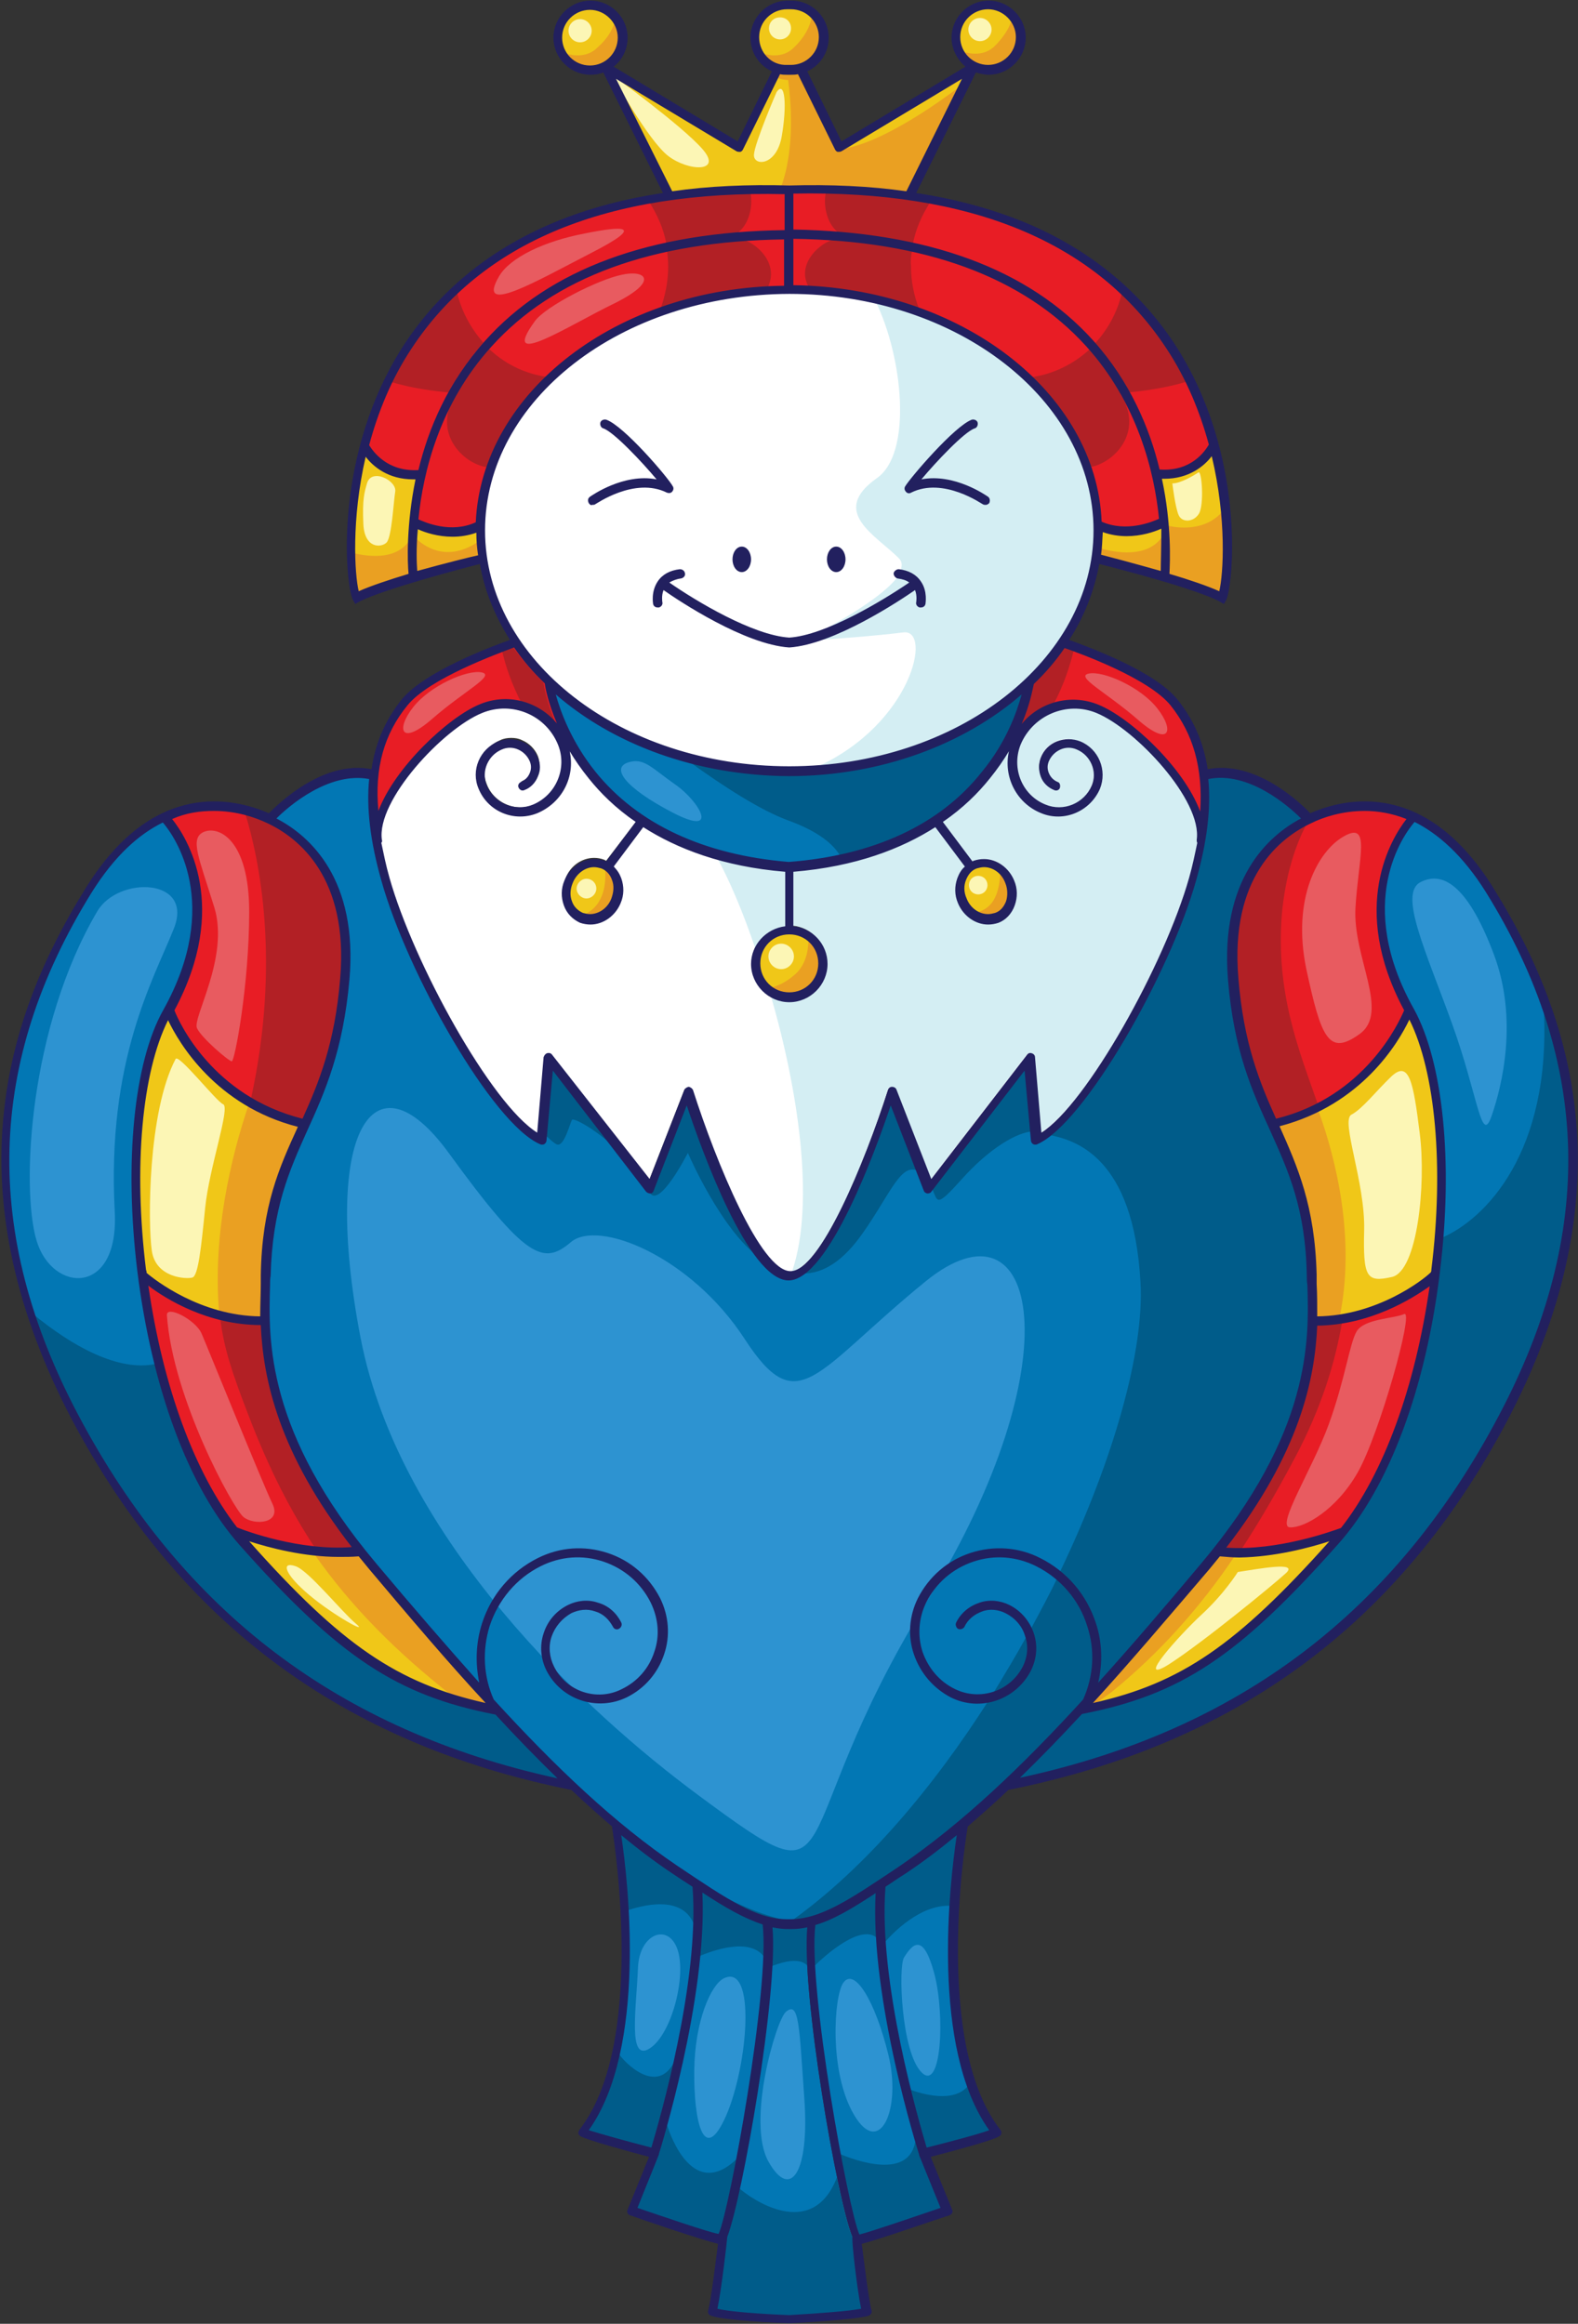 <?xml version="1.0" encoding="utf-8"?>
<!-- Generator: Adobe Illustrator 16.0.0, SVG Export Plug-In . SVG Version: 6.00 Build 0)  -->
<!DOCTYPE svg PUBLIC "-//W3C//DTD SVG 1.1//EN" "http://www.w3.org/Graphics/SVG/1.1/DTD/svg11.dtd">
<svg version="1.1" id="Layer_1" xmlns="http://www.w3.org/2000/svg" xmlns:xlink="http://www.w3.org/1999/xlink" x="0px" y="0px"
	 width="272.3px" height="400.9px" viewBox="0 0 272.3 400.9" enable-background="new 0 0 272.3 400.9" xml:space="preserve">
<rect x="0" y="0" width="272.3" height="400.9" fill="#333333" stroke="none"/>
<g display="none">
	<defs>
		<rect id="SVGID_1_" x="34.5" y="29.4" width="203.3" height="342.2"/>
	</defs>
	<clipPath id="SVGID_2_" display="inline">
		<use xlink:href="#SVGID_1_"  overflow="visible"/>
	</clipPath>
	<path display="inline" clip-path="url(#SVGID_2_)" fill="#D3D3D2" d="M192.7,371.5H34.5V74.4c0-24.9,20.2-45.1,45.1-45.1h158.2
		v297.1C237.8,351.3,217.5,371.5,192.7,371.5 M36.5,369.5h156.2c23.8,0,43.1-19.3,43.1-43.1V31.4H79.6c-23.8,0-43.1,19.3-43.1,43.1
		V369.5z"/>
</g>
<g>
	<defs>
		<rect id="SVGID_3_" y="0" width="272.3" height="400.9"/>
	</defs>
	<clipPath id="SVGID_4_">
		<use xlink:href="#SVGID_3_"  overflow="visible"/>
	</clipPath>
	<path clip-path="url(#SVGID_4_)" fill="#F0C718" d="M188.3,293.6c6.7-7.3,13.6-15.5,20.1-23.1c0.6-0.7,1.2-1.5,1.8-2.2l0.1-0.1
		l0.2,0c1.1,0.1,2.2,0.2,3.4,0.2c6.3,0,12.4-1.7,15.5-2.7l1-0.3l-0.7,0.8c-16.2,18.1-25.7,24.6-41,28l-0.9,0.2L188.3,293.6z
		 M83.7,294.1c-15.3-3.4-24.8-9.9-41-28l-0.7-0.8l1,0.3c3.1,1,9.2,2.7,15.5,2.7c1.1,0,2.3-0.1,3.4-0.2l0.2,0l0.1,0.1
		c0.6,0.7,1.2,1.5,1.8,2.2c6.5,7.7,13.4,15.9,20.1,23.1l0.6,0.7L83.7,294.1z M227.1,227.1c0-1.9,0-3.7-0.1-5.3l0-1.8
		c-0.3-11.9-3.2-18.5-6.4-25.5l-0.1-0.3l0.3-0.1c13.9-3.6,20.2-14,22.2-18.3l0.2-0.5l0.3,0.5c4.5,9,6,25.6,3.8,43.3l-0.1,0.6
		l-0.1,0.1c-1.5,1.2-9.5,7.5-19.8,7.6l-0.3,0L227.1,227.1z M44.9,227.4c-10.3-0.1-18.3-6.3-19.8-7.6l-0.1-0.1l-0.1-0.6
		c-2.1-17.7-0.7-34.3,3.8-43.3l0.3-0.5l0.2,0.5c2.1,4.3,8.3,14.7,22.2,18.3l0.3,0.1l-0.1,0.3c-3.2,7-6.1,13.5-6.4,25.5l0,1.6l0,0.6
		c0,1.5-0.1,3.1,0,4.9l0,0.3L44.9,227.4z M136.2,171.5c-2.9,0-5.3-2.4-5.3-5.3c0-2.9,2.4-5.3,5.3-5.3c2.9,0,5.3,2.4,5.3,5.3
		C141.5,169.1,139.1,171.5,136.2,171.5 M170.5,158c-1.7,0-3.3-1.2-4-2.9c-0.4-1.1-0.5-2.3-0.1-3.4c0.4-1,1.1-1.8,2.1-2.2
		c0.4-0.2,0.8-0.2,1.3-0.2c1.7,0,3.3,1.2,4,2.9c0.4,1.1,0.5,2.3,0.1,3.4c-0.4,1-1.1,1.8-2.1,2.2C171.4,157.9,170.9,158,170.5,158
		 M101.8,158c-0.5,0-0.9-0.1-1.3-0.2c-1-0.4-1.7-1.2-2.1-2.2c-0.4-1.1-0.4-2.2,0.1-3.4c0.7-1.8,2.3-2.9,4-2.9c0.5,0,0.9,0.1,1.3,0.2
		c1,0.4,1.7,1.2,2.1,2.2c0.4,1.1,0.4,2.2-0.1,3.4C105.1,156.8,103.5,158,101.8,158 M210.3,102.2c-1.8-0.8-4.6-1.8-8.5-3l-0.2-0.1
		l0-0.2c0.2-2.3,0.4-8.6-1.3-16.3l-0.1-0.4l0.4,0c0.1,0,0.2,0,0.3,0c4.1,0,6.6-2.1,8-3.8l0.4-0.5l0.1,0.6c2.6,10.8,2,20.4,1.2,23.4
		l-0.1,0.3L210.3,102.2z M61.6,102c-0.7-2.9-1.3-12.5,1.2-23.4l0.1-0.6l0.4,0.5c1.4,1.7,3.9,3.8,8,3.8c0.1,0,0.2,0,0.3,0l0.4,0
		L72,82.7c-1.7,8.1-1.4,14.5-1.3,16.3l0,0.2l-0.2,0.1c-3.9,1.2-6.8,2.2-8.5,3l-0.3,0.1L61.6,102z M200.2,98.8
		c-4.5-1.3-8.8-2.4-10.2-2.8l-0.2-0.1l-0.1-0.3c0.2-1.3,0.2-2.6,0.3-3.9l0-0.4l0.4,0.1c1.3,0.5,2.6,0.7,4,0.7c2.6,0,4.8-0.8,5.8-1.2
		l0.4-0.2l0,0.4c0.3,3.5,0.2,6.1,0.1,7.3l0,0.4L200.2,98.8z M71.7,98.6c-0.1-1.2-0.2-3.8,0.1-7.3l0-0.4l0.4,0.2
		c1.1,0.5,3.3,1.2,5.8,1.2c1.4,0,2.7-0.2,4-0.7l0.4-0.1l0,0.4c0,1.3,0.1,2.6,0.3,3.9l0,0.2L82.5,96c-1.5,0.4-5.8,1.5-10.3,2.8
		l-0.3,0.1L71.7,98.6z M156.4,33.2c-5-0.7-10.4-1-16.1-1c-1.4,0-2.8,0-4.2,0.1c-1.4,0-2.8-0.1-4.2-0.1c-5.6,0-11,0.4-16.1,1l-0.2,0
		l-10.1-20.4l21.7,13c0.1,0,0.2,0.1,0.3,0.1c0,0,0.1,0,0.1,0c0.1,0,0.3-0.1,0.3-0.3l6.5-13.2l0.2,0c0.4,0.1,0.8,0.1,1.1,0.1
		c0.1,0,0.2,0,0.3,0c0.2,0,0.3,0,0.4,0c0.4,0,0.7,0,1.1-0.1l0.2,0l6.5,13.2c0.1,0.1,0.2,0.2,0.3,0.3c0,0,0.1,0,0.1,0
		c0.1,0,0.2,0,0.3-0.1l21.6-13l-10.1,20.4L156.4,33.2z M170.5,11.5c-2.8,0-5.1-2.3-5.1-5.1c0-2.8,2.3-5.1,5.1-5.1s5.1,2.3,5.1,5.1
		C175.6,9.2,173.3,11.5,170.5,11.5 M136.5,11.5c-0.1,0-0.2,0-0.3,0c-0.1,0-0.2,0-0.4,0c-2.8,0-5.1-2.3-5.1-5.1
		c0-2.8,2.3-5.1,5.1-5.1c0.1,0,0.1,0,0.2,0c0,0,0.1,0,0.2,0c0.1,0,0.1,0,0.2,0c0.1,0,0.1,0,0.2,0c2.8,0,5.1,2.3,5.1,5.1
		C141.6,9.2,139.3,11.5,136.5,11.5 M101.8,11.5c-2.8,0-5.1-2.3-5.1-5.1c0-2.8,2.3-5.1,5.1-5.1c2.8,0,5.1,2.3,5.1,5.1
		C106.9,9.2,104.6,11.5,101.8,11.5"/>
	<path clip-path="url(#SVGID_4_)" fill="#EAA022" d="M171.6,8c1.5-1.5,2.5-3,3-4.6c0.6,0.9,1,1.9,1,3c0,2.8-2.3,5.1-5.1,5.1
		c-1.9,0-3.5-1.1-4.4-2.6C167.7,9.4,169.9,9.6,171.6,8 M137.8,12.4l-0.2,0c-0.4,0.1-0.8,0.1-1.1,0.1c-0.1,0-0.2,0-0.4,0
		c-0.1,0-0.2,0-0.3,0c-0.4,0-0.7,0-1.1-0.1l-0.2,0l-0.5,1c0.6,0.2,1.3,0.4,2,0.4c0.4,3.1,1.3,11.5-1.2,18.4c0.5,0,0.9,0,1.4,0
		c1.4,0,2.8-0.1,4.2-0.1c5.6,0,11,0.3,16.1,1l0.2,0l9.1-18.3c-2.9,2.2-13.5,10-20.6,10.9l0,0c-0.1,0-0.2,0.1-0.3,0.1
		c0,0-0.1,0-0.1,0c0.1-0.2-0.3-0.3-0.3-0.3L137.8,12.4z M227.5,191.6c-2,1-4.2,1.9-6.7,2.5l-0.3,0.1l0.1,0.3
		c3.2,7,6.1,13.5,6.4,25.5l0,1.8c0,1.6,0.1,3.4,0.1,5.3l0,0.3l0.3,0c1.3,0,2.6-0.1,3.8-0.3C233.9,213.7,230.6,200.1,227.5,191.6
		 M171.8,157.8c1-0.4,1.7-1.2,2.1-2.2c0.4-1.1,0.4-2.2-0.1-3.4c-0.3-0.7-0.7-1.3-1.2-1.7c-0.1,3-0.9,6.3-4.2,6.9
		c0.6,0.4,1.4,0.6,2.1,0.6C170.9,158,171.4,157.9,171.8,157.8 M201.5,99l0,0.2l0.2,0.1c3.9,1.2,6.8,2.2,8.5,3l0.3,0.1l0.1-0.3
		c0.5-2,0.9-7.2,0.3-13.8c-3.5,4-9.3,2.4-9.3,2.4c-0.1,0.2-0.1,0.4-0.2,0.6C201.7,94.8,201.6,97.6,201.5,99 M201.6,90.6
		c0.1-0.4,0.2-0.7,0.3-0.9C201.8,90.2,201.6,90.6,201.6,90.6 M189.9,96c1.4,0.4,5.7,1.5,10.2,2.8l0.3,0.1l0-0.4c0.1-1,0.2-3,0-5.7
		c-2.9,3.9-9.3,2.2-10.8,1.7c0,0.4-0.1,0.8-0.1,1.1l0.1,0.3L189.9,96z M202.6,87.4C202.6,87.2,202.6,87.2,202.6,87.4 M210.3,268.2
		l-0.1,0.1c-0.6,0.7-1.2,1.5-1.8,2.2c-6.5,7.7-13.4,15.8-20.1,23.1l-0.6,0.7l0.9-0.2c0.1,0,0.2,0,0.3-0.1c0.9-0.6,1.8-1.3,2.8-2
		c8.3-6.7,15.5-14.8,21.4-23.6c-0.9,0-1.7-0.1-2.6-0.2L210.3,268.2z M45.2,227.4l0-0.3c0-1.8,0-3.4,0-4.9l0-0.6l0-1.6
		c0.3-11.9,3.2-18.5,6.4-25.5l0.1-0.3l-0.3-0.1c-3.2-0.8-6-2.1-8.5-3.5c-3.1,9.2-6.2,22.4-5.1,35.7c2.1,0.6,4.5,1,6.9,1L45.2,227.4z
		 M61.6,102l0.1,0.3l0.3-0.1c1.8-0.8,4.6-1.8,8.5-3l0.2-0.1l0-0.2c-0.1-0.9-0.2-2.9-0.1-5.6c-2.1,3.1-6.4,2.9-9.7,2.1
		C61.1,98.5,61.3,100.8,61.6,102 M84.6,294.3l-0.6-0.7c-6.6-7.3-13.6-15.4-20.1-23.1c-0.6-0.7-1.2-1.5-1.8-2.2l-0.1-0.1l-0.2,0
		c-1.1,0.1-2.2,0.2-3.4,0.2c-1.4,0-2.7-0.1-4.1-0.2c6.1,8.7,13.9,16.7,23.9,24.5c1.7,0.5,3.5,1,5.4,1.4L84.6,294.3z M131.5,9.2
		c0.9,1.4,2.5,2.3,4.3,2.3c0.1,0,0.2,0,0.4,0c0.1,0,0.2,0,0.3,0c2.8,0,5.1-2.3,5.1-5.1c0-1.4-0.6-2.7-1.5-3.6
		c-0.3,1.8-1.3,3.7-3.1,5.4C135.3,9.9,133.1,9.7,131.5,9.2 M71.7,92.8c-0.1,2.7,0,4.7,0,5.7l0,0.4l0.3-0.1c4.5-1.3,8.8-2.4,10.3-2.8
		l0.2-0.1l0-0.2c-0.1-0.7-0.1-1.4-0.2-2.1C76.9,97.1,73,94.1,71.7,92.8 M97.5,9.2c0.9,1.4,2.5,2.4,4.3,2.4c2.8,0,5.1-2.3,5.1-5.1
		c0-1-0.3-2-0.8-2.8c-0.4,1.5-1.4,3.1-3,4.5C101.4,9.9,99.1,9.7,97.5,9.2 M139.5,162.1c0,2-0.5,4.4-2.3,6c-1.6,1.4-3,2-4.2,2.3
		c0.9,0.7,2,1.1,3.2,1.1c2.9,0,5.3-2.4,5.3-5.3C141.5,164.5,140.7,163.1,139.5,162.1 M105.8,155.1c0.4-1.1,0.5-2.3,0.1-3.4
		c-0.3-0.8-0.8-1.5-1.5-1.9c0.2,2.1,0.1,6.3-3.6,8c0.3,0.1,0.7,0.2,1.1,0.2C103.5,158,105.1,156.8,105.8,155.1 M105.6,12.8l0.1,0.1
		c0,0,0,0,0.1,0L105.6,12.8z"/>
	<path clip-path="url(#SVGID_4_)" fill="#FCF6B5" d="M100.1,7.3c-1.1,0-2-0.9-2-2s0.9-2,2-2c1.1,0,2,0.9,2,2S101.2,7.3,100.1,7.3
		 M134.6,6.8c1,0,1.9-0.8,1.9-1.9s-0.8-1.9-1.9-1.9s-1.9,0.8-1.9,1.9S133.6,6.8,134.6,6.8 M169.1,3.1c-1.1,0-2,0.9-2,2s0.9,2,2,2
		s2-0.9,2-2S170.2,3.1,169.1,3.1 M134.9,23.5c0.9-5.2,0.6-9.8-0.9-7.6c0,0-3.8,8.8-3.9,10.8S134,28.7,134.9,23.5 M105.6,12.9
		c0,0,6.2,11.3,9.7,14s9.5,2.9,5.9-1.2S105.6,12.9,105.6,12.9 M63.3,83.5c-0.4,1.4-0.8,2.6-0.6,6.9s3.1,4.1,4,3.2s1.2-6.9,1.5-8.8
		S64,80.6,63.3,83.5 M206.9,88.6c0.9-1.5,0.5-7.5-0.1-7.1s-3,1.9-4.5,1.9c0,0,0.5,4.2,1.1,5.5S206,90.1,206.9,88.6 M101.2,151.6
		c-0.9,0-1.7,0.8-1.7,1.7c0,0.9,0.8,1.7,1.7,1.7s1.7-0.8,1.7-1.7C102.9,152.3,102.1,151.6,101.2,151.6 M134.8,162.8
		c-1.2,0-2.2,1-2.2,2.2c0,1.2,1,2.2,2.2,2.2s2.2-1,2.2-2.2C137,163.8,136,162.8,134.8,162.8 M168.8,151.1c-0.9,0-1.6,0.7-1.6,1.6
		c0,0.9,0.7,1.6,1.6,1.6c0.9,0,1.6-0.7,1.6-1.6C170.4,151.8,169.7,151.1,168.8,151.1 M38.5,190.5c-1.2-0.5-7.7-8.8-8.2-7.8
		c-4.8,9.1-4.8,28.4-4.1,33.1s6,4.9,7,4.6s1.5-5,2.2-12S39.8,191,38.5,190.5 M61.4,280.1c-2.4-2-8.2-9.2-10.4-9.9
		c-2.6-0.9-1.9,1.4,2.4,5S63.8,282.1,61.4,280.1 M245,195.6c-1.1-8.8-1.8-12.9-5-9.8c-2.6,2.5-4.9,5.5-6.8,6.5s2.4,11.7,2.2,19.9
		s0.4,9.1,4.8,8.1S246.1,204.3,245,195.6 M213.6,271.2c0,0-2.3,3.7-6.2,7.3s-11.7,12.3-5.8,8.7c5.8-3.7,18-13.7,20.3-15.8
		S217,270.7,213.6,271.2"/>
	<path clip-path="url(#SVGID_4_)" fill="#E81D25" d="M213.8,267.3c-0.8,0-1.5,0-2.2-0.1l-0.5,0l0.3-0.4c13.3-17.1,15.3-30,15.6-38.1
		l0-0.3l0.3,0c9.2-0.1,16.5-4.8,19.2-6.8l0.5-0.4l-0.1,0.7c-2.5,17.5-7.9,32.4-15.3,41.8l0,0.1l-0.1,0
		C230,264.4,222,267.3,213.8,267.3L213.8,267.3z M58.5,267.3c-8.4,0-16.8-3.2-17.7-3.5l-0.1,0l0-0.1c-7.4-9.5-12.9-24.3-15.3-41.8
		l-0.1-0.7l0.5,0.4c2.7,2,10,6.7,19.2,6.8l0.3,0l0,0.3c0.4,8.2,2.4,21,15.7,38.1l0.3,0.4l-0.5,0C60,267.3,59.3,267.3,58.5,267.3
		 M219.9,193.1c-2.9-6.5-5.6-13.2-6.5-24.3c-1.5-17.6,7.4-24.5,12.8-27.1c2.1-1,5.3-2.1,9.3-2.1c2.5,0,5,0.5,7.3,1.4l0.3,0.1
		l-0.2,0.3c-2.5,3.2-9.9,15-0.3,32.7l0.1,0.1l0,0.1c-0.6,1.5-6.4,14.9-22.3,18.9l-0.2,0.1L219.9,193.1z M52.1,193.2
		c-15.9-4-21.7-17.4-22.3-18.9l0-0.1l0.1-0.1c9.6-17.7,2.2-29.5-0.3-32.7l-0.2-0.3l0.4-0.1c2.3-0.9,4.8-1.4,7.3-1.4
		c3.9,0,7.2,1.2,9.3,2.1c5.4,2.6,14.3,9.5,12.8,27.1c-0.9,11.1-3.6,17.8-6.5,24.3l-0.1,0.2L52.1,193.2z M206.9,140.1
		c-2.7-7.3-11.7-15.9-17.4-18.3c-1.4-0.6-2.8-0.8-4.3-0.8c-3.4,0-6.6,1.5-8.7,4.1l-0.5-0.3c1.4-3.4,1.9-6.1,2-6.8l0-0.1l0.1-0.1
		c2-1.9,3.7-4,5.3-6.2l0.1-0.2l0.2,0.1c2.4,0.8,14.6,5.2,18.5,10.1c4,4.9,5.7,11,5.2,18.5L206.9,140.1z M64.9,140
		c-0.5-7.5,1.2-13.5,5.2-18.5c3.9-4.8,16.1-9.2,18.5-10.1l0.2-0.1l0.1,0.2c1.5,2.1,3.3,4.2,5.3,6.2l0.1,0.1l0,0.1
		c0.1,0.7,0.6,3.4,2,6.8l-0.5,0.3c-2.2-2.6-5.4-4.1-8.7-4.1c-1.5,0-2.9,0.3-4.3,0.8c-5.7,2.3-14.7,11-17.4,18.3L64.9,140z
		 M194.3,91.3c-1.5,0-2.9-0.3-4.2-0.9l-0.2-0.1l0-0.2c-0.9-22.4-24.2-40.3-52.9-40.6l-0.3,0V41l0.3,0c22.8,0.3,39.9,6.6,50.7,18.6
		c9,9.9,11.8,21.8,12.7,30l0,0.2l-0.2,0.1C199.3,90.3,197,91.3,194.3,91.3L194.3,91.3z M78,91.3c-2.7,0-5-1-5.9-1.4l-0.2-0.1l0-0.2
		c0.8-8.2,3.7-20.1,12.7-30c10.9-12,27.9-18.3,50.7-18.6l0.3,0v8.5l-0.3,0c-28.7,0.4-52,18.2-52.9,40.6l0,0.2l-0.2,0.1
		C81,91,79.5,91.3,78,91.3 M200.9,81.3c-0.2,0-0.5,0-0.7,0l-0.2,0l0-0.2c-2.1-8.6-6-16.1-11.4-22.2c-11.1-12.3-28.4-18.6-51.5-19
		l-0.3,0v-6.7l0.3,0c1.2,0,2.4,0,3.5,0c28.8,0,49.3,9,61,26.6c3.2,4.9,5.8,10.6,7.5,16.8l0,0.1l-0.1,0.1
		C208.1,78.2,205.8,81.3,200.9,81.3L200.9,81.3z M71.4,81.3c-4.9,0-7.2-3.1-8-4.5l-0.1-0.1l0-0.1c1.7-6.2,4.2-11.9,7.5-16.8
		c11.7-17.7,32.2-26.6,61-26.6c1.2,0,2.3,0,3.5,0l0.3,0V40l-0.3,0c-23.1,0.3-40.4,6.7-51.5,19c-5.5,6.1-9.3,13.5-11.4,22.2l0,0.2
		l-0.2,0C71.9,81.3,71.7,81.3,71.4,81.3"/>
	<path clip-path="url(#SVGID_4_)" fill="#B22025" d="M115,42.1c-0.5-2.7-1.6-5.1-3-7.3c5.4-1,11.3-1.5,17.5-1.6
		c0.5,2.5-0.3,5.7-2.4,7.1C122.8,40.7,118.8,41.3,115,42.1 M93.8,117.8L93.8,117.8c-2-2-3.8-4.1-5.3-6.2l-0.1-0.2l-0.2,0.1
		c-0.3,0.1-0.9,0.3-1.6,0.6c0.6,2.7,1.7,6,3.5,9.4c2,0.6,3.9,1.9,5.3,3.6l0.5-0.3C94.4,121.3,93.9,118.6,93.8,117.8L93.8,117.8z
		 M128.2,41.3c-4.6,0.3-9,0.9-13.1,1.8c0.1,0.9,0.2,1.9,0.2,2.9c0,2.5-0.5,5-1.3,7.2c5.7-2,11.9-3.2,18.4-3.5
		C134.4,46.1,131.4,42.4,128.2,41.3 M83.4,59.1c-2.2-2.5-3.9-5.6-4.6-9c-3.1,2.9-5.9,6.1-8.2,9.7c-1.3,1.9-2.4,3.9-3.4,6
		c3.7,1.2,8,1.7,10.2,1.9C79,64.7,81,61.8,83.4,59.1 M94.2,65c-4.7,4.5-8.2,9.8-10.2,15.6c-4.1-0.6-9.6-6-5.3-12.7c0,0-0.1,0-0.3,0
		c1.5-2.7,3.4-5.4,5.7-8C86.8,62.6,90.3,64.4,94.2,65 M81,64.2c0,0.1-0.1,0.2-0.2,0.3C80.9,64.4,81,64.3,81,64.2 M157.4,43.2
		c-4.2-0.9-8.8-1.6-13.6-1.9c-3.2,1.1-6.3,4.8-4.2,8.3c6.8,0.3,13.2,1.6,19,3.7c-0.9-2.3-1.4-4.8-1.4-7.4
		C157.1,45,157.2,44.1,157.4,43.2 M193.3,67.9c4.3,6.7-1.2,12.1-5.3,12.7c-2-5.8-5.5-11-10.2-15.5c3.9-0.5,7.5-2.3,10.3-4.9
		c2.2,2.5,4,5.1,5.5,7.7C193.4,67.9,193.3,67.9,193.3,67.9 M191.1,64.5c-0.1-0.1-0.1-0.2-0.2-0.3C191,64.3,191,64.4,191.1,64.5
		 M193.6,50.5c-0.8,3.4-2.5,6.5-4.8,8.9c2.2,2.5,4.2,5.3,5.9,8.3c2.1-0.2,6.4-0.7,10.2-1.9c-1-2.1-2.2-4.1-3.4-6
		C199.2,56.4,196.5,53.3,193.6,50.5 M183.5,111.4l-0.1,0.2c-1.5,2.2-3.3,4.3-5.3,6.2l-0.1,0.1l0,0.1c-0.1,0.7-0.6,3.4-2,6.8l0.5,0.3
		c1.4-1.7,3.2-2.9,5.3-3.6c1.8-3.4,2.9-6.8,3.5-9.4c-0.7-0.3-1.2-0.5-1.6-0.6L183.5,111.4z M144.9,40.3c4.5,0.4,8.7,1,12.6,1.9
		c0.5-2.7,1.6-5.1,3-7.3c-5.6-1-11.6-1.6-18-1.7C142,35.7,142.8,38.9,144.9,40.3 M219.9,193.1l0.1,0.2l0.2-0.1
		c2.7-0.7,5-1.6,7.2-2.7c-3.2-9.2-7.3-19.1-6.2-32.8c0.6-6.6,2.3-11.9,4.4-15.8c-5.4,2.8-13.7,9.8-12.2,26.8
		C214.3,179.8,217,186.6,219.9,193.1 M43.3,189.6c2.5,1.5,5.4,2.8,8.8,3.6l0.2,0.1l0.1-0.2c2.9-6.5,5.6-13.2,6.5-24.3
		c1.5-17.6-7.4-24.5-12.8-27.1c-1-0.5-2.3-1-3.8-1.4C44.7,148,48.5,165.9,43.3,189.6 M45.3,228.6l0-0.3l-0.3,0c-2.5,0-4.9-0.4-7-0.9
		c0.6,5.2,2.2,9.8,4.7,16.3c3.8,10,7.6,17.2,11.7,23.4c1.4,0.1,2.7,0.2,4.1,0.2c0.8,0,1.5,0,2.2-0.1l0.5,0l-0.3-0.4
		C47.6,249.7,45.6,236.8,45.3,228.6 M227.3,228.4l-0.3,0l0,0.3c-0.4,8.2-2.4,21.1-15.7,38.1l-0.3,0.4l0.5,0c0.7,0.1,1.5,0.1,2.2,0.1
		h0c0.2,0,0.4,0,0.5,0c2.7-4.1,5.8-9.3,9.3-15.9c4.5-8.5,6.9-16.3,8.1-23.4C230.3,228.2,228.8,228.4,227.3,228.4"/>
	<path clip-path="url(#SVGID_4_)" fill="#E85B60" d="M47,259.4c1.7,3.5-3.2,3.8-5,2.3c-1.8-1.5-12.2-20.5-13.2-34.8
		c-0.1-1.8,5,0.8,6,3.2C35.8,232.4,45.3,255.9,47,259.4 M83.1,116c-2.5-0.5-8.9,2.3-11.8,6c-3,3.8-2.2,6.8,3.3,2
		S85.6,116.5,83.1,116 M234.6,178.4c5.3-3.8-1.2-13.2-0.7-21.8s2.8-15.2-2.2-12.2c-4.2,2.5-8.8,10.5-6.3,22.7
		C228,179.2,229.3,182.2,234.6,178.4 M34,177.4c0.8,1.7,5.5,5.7,6,5.7s3-13.2,3-25.8s-5.4-15-8-13.7c-2.2,1.2-0.7,4.3,2,13
		C39.6,165.2,33.1,175.7,34,177.4 M187.9,116.2c-2.5,0.5,3,3.2,8.5,8s6.3,1.8,3.3-2C196.8,118.5,190.4,115.7,187.9,116.2
		 M242.3,226.7c-1.8,0.8-6.9,0.8-8.2,3c-1.2,2-2,8.3-4.8,16c-2.8,7.7-9.2,17.7-6.7,17.8s8-3,11.7-9.5S244.1,225.9,242.3,226.7
		 M107.3,47.4c-4,0.8-13.1,5.4-15,8c-6.3,8.7,5.9,0.7,13.8-3.1C113.9,48.4,111.3,46.5,107.3,47.4 M100.8,40.3
		C94,41.6,88,44.4,86.1,47.7c-4,6.9,6.3,0.9,15.8-4C111.5,38.8,107.7,38.9,100.8,40.3"/>
	<path clip-path="url(#SVGID_4_)" fill="#0277B4" d="M136.1,399.6c-4.6-0.2-10.2-0.6-12.5-1.1l-0.3-0.1l0.1-0.3
		c0.5-2.6,1.3-8.6,1.7-12H125l0.1-0.4c2.6-6.7,8.7-41.6,7.7-53.3l0-0.4l0.4,0.1c0.9,0.2,1.8,0.3,2.6,0.3h0c0.1,0,0.2,0,0.2,0
		c0.1,0,0.2,0,0.3,0h0c0.8,0,1.7-0.1,2.6-0.3l0.4-0.1l0,0.4c-1,11.7,5.1,46.6,7.7,53.3l0.2,0.4h-0.1c0.7,5.9,1.3,10.1,1.7,12
		l0.1,0.3l-0.3,0.1C146.4,399,140.7,399.4,136.1,399.6L136.1,399.6L136.1,399.6z M148.1,385.6c-1.9-4.2-8.9-42.6-7.7-53.6l0-0.2
		l0.2-0.1c3.1-0.9,6.3-2.9,10.3-5.4l0.5-0.3l0,0.6c-1,18.2,7.4,44.7,7.5,45l0.1,0.2l0,0l3.8,9.3l-0.3,0.1c-5.4,1.9-12.1,4.1-14,4.6
		l-0.2,0.1L148.1,385.6z M123.9,385.8c-1.9-0.5-8.6-2.7-14-4.6l-0.3-0.1l3.8-9.3l0,0l0.1-0.2c0.1-0.3,8.4-26.8,7.5-45l0-0.6l0.5,0.3
		c4,2.6,7.2,4.5,10.3,5.4l0.2,0.1l0,0.2c1.3,11-5.7,49.4-7.7,53.6l-0.1,0.2L123.9,385.8z M159.6,370.6c-1.4-4.7-8.4-28.7-7.1-45.1
		l0-0.1l0.1-0.1c0.8-0.5,1.7-1.1,2.5-1.7l0.9-0.6c2.9-2,5.9-4.2,8.8-6.6l0.6-0.5l-0.1,0.7c-1.2,8.4-4.4,36.7,5.6,50.7l0.2,0.3
		l-0.4,0.1c-1.8,0.6-6.3,1.9-10.8,3l-0.3,0.1L159.6,370.6z M112.4,370.8c-4.6-1.2-9-2.4-10.8-3l-0.4-0.1l0.2-0.3
		c10-14,6.8-42.3,5.6-50.7l-0.1-0.7l0.6,0.5c3,2.5,5.9,4.6,8.8,6.6c1.2,0.8,2.4,1.6,3.5,2.3l0.1,0.1l0,0.1
		c1.3,16.9-6.2,42.3-7.1,45.1l-0.1,0.3L112.4,370.8z M135.9,331.4c-5.4,0-10.3-3.3-19.1-9.3c-9.8-6.7-19.6-15.5-31.7-28.8
		c-1.8-4.2-2.1-8.7-0.7-13c1.5-4.6,4.7-8.3,9-10.5c2-1,4.2-1.5,6.4-1.5c1.5,0,3.1,0.2,4.5,0.7c3.7,1.2,6.6,3.8,8.3,7.2
		c1.4,2.7,1.6,5.8,0.6,8.7c-1,2.9-3,5.2-5.7,6.6c-1.3,0.6-2.6,1-4,1c-3.4,0-6.5-1.9-8.1-5c-0.9-1.7-1-3.6-0.4-5.4
		c0.6-1.8,1.9-3.3,3.6-4.1c0.8-0.4,1.6-0.6,2.5-0.6c0.6,0,1.2,0.1,1.8,0.3c1.4,0.5,2.6,1.5,3.2,2.8c0.1,0.2,0.3,0.3,0.5,0.3
		c0.1,0,0.1,0,0.2-0.1c0.3-0.1,0.4-0.4,0.2-0.7c-0.8-1.6-2.1-2.8-3.8-3.3c-0.7-0.2-1.4-0.3-2.1-0.3c-1,0-2,0.2-3,0.7
		c-1.9,1-3.4,2.6-4.1,4.7c-0.7,2.1-0.5,4.3,0.5,6.2c1.7,3.4,5.2,5.5,9,5.5c1.6,0,3.1-0.4,4.5-1.1c3-1.5,5.2-4,6.2-7.2
		c1-3.1,0.8-6.5-0.7-9.5c-1.8-3.7-5-6.4-8.9-7.7c-1.6-0.5-3.2-0.8-4.9-0.8c-2.4,0-4.7,0.6-6.9,1.6c-4.6,2.3-7.9,6.2-9.5,11.1
		c-1.1,3.3-1.2,6.8-0.4,10.2l-0.5,0.3c-6.1-6.8-12.4-14.2-17.8-20.6c-19.1-22.7-18.6-38.7-18.4-48.2l0-1.6
		c0.3-11.7,3.2-18.2,6.4-25.1c3.1-6.7,6.2-13.7,7.3-26c1.5-17.5-7.1-24.8-12.4-27.6l-0.3-0.2l0.3-0.3c2.2-2.1,7.9-7,14.1-7
		c0.7,0,1.5,0.1,2.1,0.2l0.3,0.1l0,0.3c-0.5,5,0.2,10.7,2.1,17.4c4.5,16,19.1,41.8,27.2,45.3c0.1,0,0.1,0,0.2,0c0.1,0,0.2,0,0.2-0.1
		c0.1-0.1,0.2-0.2,0.2-0.4l1.1-12.9l16.6,21.5c0.1,0.1,0.2,0.2,0.4,0.2c0.3,0,0.4-0.1,0.5-0.3l6-15.4l0.2,0.7c2.3,7,10.5,30,17.3,30
		l0.1,0.3l0-0.3c6.8-0.1,15-23,17.3-30l0.2-0.7l6,15.4c0.1,0.2,0.2,0.3,0.4,0.3h0c0.2,0,0.3-0.1,0.4-0.2l16.6-21.5l1.1,12.9
		c0,0.2,0.1,0.3,0.3,0.4c0.1,0,0.2,0.1,0.2,0.1c0.1,0,0.1,0,0.2,0c8.1-3.5,22.7-29.4,27.2-45.3c1.9-6.7,2.6-12.4,2.1-17.4l0-0.3
		l0.3-0.1c0.7-0.1,1.4-0.2,2.1-0.2c6.2,0,11.9,4.9,14.1,7l0.3,0.3l-0.3,0.2c-5.3,2.8-13.9,10.1-12.4,27.6c1,12.3,4.2,19.3,7.3,26
		c3.1,6.9,6.1,13.5,6.4,25.2l0.1,1.6c0.3,9.6,0.7,25.6-18.4,48.2c-5.7,6.8-11.9,14-17.8,20.6l-0.5-0.3c0.8-3.4,0.6-6.9-0.4-10.2
		c-1.6-4.9-4.9-8.8-9.5-11.1c-2.2-1.1-4.5-1.6-6.9-1.6c-1.6,0-3.3,0.3-4.9,0.8c-3.9,1.3-7.1,4-8.9,7.7c-1.5,3-1.7,6.3-0.7,9.5
		c1,3.1,3.2,5.7,6.2,7.2c1.4,0.7,2.9,1.1,4.5,1.1c3.8,0,7.3-2.1,9-5.5c1-1.9,1.1-4.1,0.5-6.2c-0.7-2.1-2.1-3.7-4.1-4.7
		c-0.9-0.5-1.9-0.7-3-0.7c-0.7,0-1.4,0.1-2.1,0.3c-1.7,0.5-3,1.7-3.8,3.3c-0.1,0.2,0,0.6,0.2,0.7c0.1,0,0.1,0,0.2,0
		c0.2,0,0.4-0.1,0.5-0.3c0.7-1.3,1.8-2.3,3.2-2.8c0.6-0.2,1.2-0.3,1.8-0.3c0.9,0,1.7,0.2,2.5,0.6c1.7,0.8,3,2.3,3.6,4.1
		c0.6,1.8,0.5,3.7-0.4,5.4c-1.5,3.1-4.6,5-8.1,5c-1.4,0-2.8-0.3-4-1c-2.7-1.4-4.7-3.7-5.7-6.6c-1-2.9-0.7-6,0.6-8.7
		c1.7-3.4,4.7-6,8.3-7.2c1.5-0.5,3-0.7,4.5-0.7c2.2,0,4.4,0.5,6.4,1.5c4.3,2.2,7.5,5.9,9,10.5c1.4,4.3,1.1,8.8-0.7,12.9
		c-12.2,13.3-21.9,22.2-31.8,28.8c-8.8,6-13.7,9.3-19.1,9.3H135.9z M175.9,306.5c3.4-3.3,6.9-6.9,10.6-10.9l0.1-0.1l0.1,0
		c17-3.3,26.9-9.8,44.1-29.2c8.7-9.8,15.1-26.9,17.6-47c2.3-18.7,0.5-35.9-4.5-44.9c-10.4-18.5-1.8-30.4,0.1-32.6l0.1-0.2l0.2,0.1
		c4.6,2.3,8.8,6.4,12.4,12.2c18.2,29.3,19,58.9,2.3,90.4c-18,34.1-45.1,54.6-82.9,62.7l-1,0.2L175.9,306.5z M96.2,307
		c-37.8-8.2-64.9-28.7-82.9-62.7c-16.7-31.5-15.9-61.1,2.3-90.4c3.7-5.9,7.8-10,12.4-12.2l0.2-0.1l0.1,0.2
		c1.8,2.2,10.5,14.1,0.1,32.6c-5.1,9-6.8,26.2-4.5,44.9c2.4,20.1,8.8,37.2,17.6,47c17.2,19.4,27.1,25.9,44.1,29.2l0.1,0l0.1,0.1
		c3.8,4.1,7.3,7.7,10.6,10.9l0.7,0.7L96.2,307z M136.1,149c-14.6-1.2-26.2-6.5-33.5-15.6c-4.3-5.4-6.2-10.8-6.9-13.6l-0.2-0.9
		l0.7,0.6c10.2,8.9,24.8,14,40,14c15.2,0,29.8-5.1,40-14l0.7-0.6l-0.2,0.9c-0.7,2.8-2.6,8.2-6.9,13.6
		C162.4,142.4,150.8,147.8,136.1,149L136.1,149L136.1,149z"/>
	<path clip-path="url(#SVGID_4_)" fill="#005C8A" d="M153.8,189.7l4.9,12.5c-3.1-2.1-5,3.7-9.8,10.5c-3.2,4.6-6.7,7.1-10.5,7
		c6.3-4,13-23,15.2-29.3L153.8,189.7z M176.8,287.5c0.8-1.7,1-3.5,0.4-5.3c-1.8,3.3-3.8,6.6-5.8,9.9
		C173.7,291.4,175.7,289.8,176.8,287.5 M131.9,332l0-0.2l-0.2-0.1c-3.1-0.9-6.3-2.9-10.3-5.4l-0.5-0.3l0,0.6c0.2,3.4,0,7.1-0.3,10.9
		c2.2-0.9,8.9-3.5,11.4,0.3C132,335.5,132,333.5,131.9,332 M131.1,217c-5.4-6.7-10.5-21.2-12.3-26.6l-0.2-0.7l-6,15.4
		c-0.1,0.2-0.2,0.3-0.5,0.3c-0.1,0-0.1,0-0.2,0c0.1,0.1,0.1,0.2,0.2,0.3c1.6,3,6.6-6.8,6.6-6.8S124.4,212.2,131.1,217 M136.2,331.4
		c-3.8-0.7-8.8-2.7-13.2-5.2c5.3,3.4,9,5.2,13,5.2H136.2z M181.1,195.8c4.3,0.9,14.5,3.6,15.7,25.4c0.7,11.7-4.6,30.6-13.9,50
		c2.8,2.3,4.9,5.3,6,8.8c1.1,3.3,1.2,6.8,0.4,10.2l0.5,0.3c5.9-6.6,12.1-13.8,17.8-20.6c19.1-22.7,18.6-38.7,18.4-48.2l0-1.6
		c-0.3-11.7-3.2-18.2-6.4-25.2c-3.1-6.7-6.2-13.7-7.3-26c-1.5-17.5,7.1-24.8,12.4-27.6l0.3-0.2l-0.3-0.3c-2.2-2.1-7.9-7-14.1-7
		c-0.7,0-1.5,0.1-2.1,0.2l-0.3,0.1l0,0.3c0.5,5-0.2,10.7-2.1,17.4C202.1,166.4,189.4,189.5,181.1,195.8 M160.8,205
		c1.1,2.3,0.6,3.5,5.1-1.5c4.9-5.5,9.7-8.2,12.3-8.3l-1-11.4L160.8,205z M266.4,174c1.3,25-10.2,36.3-17.5,39.5
		c-0.2,1.9-0.3,3.8-0.6,5.8c-2.4,20.1-8.8,37.2-17.6,47c-17.2,19.4-27.1,25.9-44.1,29.2l-0.1,0l-0.1,0.1c-3.8,4.1-7.3,7.7-10.6,10.9
		l-0.7,0.7l1-0.2c37.8-8.2,64.9-28.7,82.9-62.7C271.9,219.9,274.3,196.8,266.4,174 M97.1,307.2c-0.1-0.1-0.1-0.2-0.2-0.2l-0.5-0.5
		c-3.4-3.3-6.9-6.9-10.6-10.9l-0.1-0.1l-0.1,0c-17-3.3-26.9-9.8-44.1-29.2c-6.3-7.1-11.4-18-14.6-31c-6.5,1.4-14.5-3.1-21.2-8.6
		c1.9,5.8,4.4,11.7,7.6,17.6c18,34.1,45.1,54.6,82.9,62.7L97.1,307.2z M118.8,131.3c6.2,4.5,12.5,8.5,17.1,10.2
		c5.3,1.9,8,4.2,9.1,6.2c10.5-2.3,18.9-7.1,24.7-14.3c4.3-5.4,6.2-10.8,6.9-13.6l0.2-0.9l-0.7,0.6c-10.2,8.9-24.8,14-40,14
		C130.2,133.6,124.3,132.8,118.8,131.3 M165.4,315.9l-0.6,0.5c-2.9,2.4-5.9,4.6-8.8,6.6l-0.9,0.6c-0.9,0.6-1.7,1.2-2.5,1.7l-0.1,0.1
		l0,0.1c-0.2,3-0.2,6.3,0.1,9.7c1.3-1.6,6.3-6.8,11.6-6.4c0.3-5.3,0.9-9.6,1.2-12.2L165.4,315.9z M112.6,370.8l0.1-0.3
		c0.4-1.3,2.1-7.1,3.8-14.7l-0.1-0.2c-3,6.1-8.8,0.1-9.7-1.4c-1.1,4.9-2.8,9.4-5.3,13l-0.2,0.3l0.4,0.1c1.8,0.6,6.3,1.9,10.8,3
		L112.6,370.8z M119.9,332.4c0.1-2.4,0.1-4.7-0.1-6.9l0-0.1l-0.1-0.1c-1.1-0.7-2.2-1.5-3.5-2.3c-2.8-1.9-5.6-4-8.6-6.4
		c-0.3-0.2-0.5-0.3-0.8-0.5l0.1,0.5c0.4,2.7,1,7.4,1.3,13C110.3,328.9,118,326.5,119.9,332.4 M123.9,385.8l0.2,0.1l0.1-0.2
		c0.7-1.4,1.9-6.7,3.2-13.5c-7.7,7.7-11.7-3.6-12.4-5.9c-0.9,3.3-1.5,5.3-1.6,5.4l-0.1,0.2l0,0l-3.8,9.3l0.3,0.1
		C115.3,383,122,385.3,123.9,385.8 M167.1,359.8c-2.5,3.1-8,1.5-10.3,0.6c1.2,4.9,2.3,8.6,2.8,10.2l0.1,0.3l0.3-0.1
		c4.6-1.2,9-2.4,10.8-3l0.4-0.1l-0.2-0.3C169.3,365.1,168.1,362.6,167.1,359.8 M162.7,381.1l-3.8-9.3l0,0l-0.1-0.2
		c0,0-0.3-1-0.8-2.5c-0.9,7.1-10.3,3.7-13.3,2.4c1.3,7.1,2.6,12.7,3.3,14.1l0.1,0.2l0.2-0.1c1.9-0.5,8.6-2.7,14-4.6L162.7,381.1z
		 M147.1,386.2h0.1l-0.2-0.4c-0.7-1.7-1.6-5.4-2.6-10.1c-4.3,11-14.8,3.7-17.1,1.6c-0.9,3.9-1.6,7-2.3,8.5l-0.1,0.4h0.1
		c-0.4,3.4-1.2,9.4-1.7,12l-0.1,0.3l0.3,0.1c2.2,0.5,7.9,0.9,12.5,1.1h0h0c4.6-0.2,10.2-0.6,12.5-1.1l0.3-0.1l-0.1-0.3
		C148.5,396.3,147.9,392,147.1,386.2 M139.4,339.2c-0.1-2.7-0.2-5,0-6.8l0-0.4l-0.4,0.1c-0.9,0.2-1.8,0.3-2.6,0.3h0
		c-0.1,0-0.2,0-0.3,0c-0.1,0-0.2,0-0.2,0h0c-0.8,0-1.7-0.1-2.6-0.3l-0.4-0.1l0,0.4c0.2,1.8,0.1,4.1,0,6.9
		C134,338.9,137.8,337.3,139.4,339.2 M116.5,355.4c-0.1,0.2-0.1,0.3-0.1,0.3C116.4,355.6,116.5,355.5,116.5,355.4 M151.5,334.5
		c-0.2-2.7-0.2-5.4-0.1-7.9l0-0.6l-0.5,0.3c-4,2.6-7.2,4.5-10.3,5.4l-0.2,0.1l0,0.2c-0.2,1.8-0.2,4.3,0,7.3
		C142.4,337.3,148.8,331.6,151.5,334.5 M96,197.4c1.3,0.7,2.3-3.5,2.7-4.2c0.2-0.4,3.6,1.3,7.2,4.6l-10.8-14.1l-1.1,12
		C94.8,196.5,95.6,197.2,96,197.4 M187.3,293.2c1.8-4.1,2-8.7,0.7-12.9c-1-3.2-2.9-6-5.5-8.2c-1.4,3-3,5.9-4.6,8.9
		c0.1,0.2,0.2,0.5,0.3,0.7c0.7,2.1,0.5,4.3-0.5,6.2c-1.4,2.8-4,4.7-7,5.3c-9.6,15.1-21.3,29-34,38.1c5.3-0.1,10.2-3.4,18.8-9.3
		C165.3,315.4,175.1,306.6,187.3,293.2"/>
	<path clip-path="url(#SVGID_4_)" fill="#2D93D1" d="M125.3,365c-3.9,8.8-5.6,0.8-5.5-7.8s2.9-14.8,5.1-15.9
		C130.5,338.6,129.1,356.2,125.3,365 M110.1,339.3c-0.3,7.3-1.8,16.5,2,14.1s6.4-12.5,4.8-17.1S110.4,333.6,110.1,339.3
		 M135.6,347.1c-1.7,1.5-6.8,19-3,25.8s7.1,1.9,6.2-10.8S137.9,345.1,135.6,347.1 M16.8,157.2C5,177.2,3.6,204.9,6.3,214
		s14.3,9.7,13.5-5c-1.4-26.1,6.7-40,10.2-48.8C33.5,151.4,20.4,151.1,16.8,157.2 M159.8,221c-19.3,15.7-22,24.3-31.3,10
		c-9.3-14.3-25.3-20.7-30-16.7c-4.7,4-7.7,3-21-15.3c-13.3-18.3-22-3.3-15.3,31.7c6.7,35,39.2,64.9,58.3,79
		c27,20,13.7,8.3,39.4-33.4S179.1,205.4,159.8,221 M145.5,342.1c-1.6,2.3-2.5,15.4,1.9,22.8s8.2-1,5.9-10.4S147.4,339.3,145.5,342.1
		 M156,337.7c-1,1.6-0.5,16.2,3,19.8s4.1-10.1,2.2-17.1S157.5,335.3,156,337.7 M116.1,140.2c8.3,4.3,4.5-2,0.5-4.8
		c-4-2.8-5.3-4.5-7.7-4C105,132.2,107.8,135.9,116.1,140.2 M257.8,164.7c-4.2-11.2-8.5-14.7-12.7-12.5c-3.8,2,1,12,5.5,24.5
		s5,21,6.8,15.8S262,175.9,257.8,164.7"/>
	<path clip-path="url(#SVGID_4_)" fill="#FFFFFF" d="M136.2,219.5c-5.7-0.1-13.7-20.6-17.1-31.4c-0.1-0.2-0.2-0.3-0.5-0.4
		c-0.2,0-0.4,0.1-0.5,0.3l-6.2,15.9l-16.8-21.8c-0.1-0.1-0.2-0.2-0.4-0.2c0,0-0.1,0-0.1,0c-0.2,0.1-0.3,0.2-0.4,0.4L93,195.8
		l-0.4-0.2c-8.1-5.1-21.5-29.6-25.6-44.2c-0.6-2-1-4-1.4-6l0-0.1l0.1-0.1c0-0.1,0.1-0.2,0-0.3c-1-6.9,10.7-19.4,17.5-22.3
		c1.3-0.5,2.6-0.8,3.9-0.8c4.2,0,8,2.5,9.6,6.4c1.7,4.2-0.3,8.9-4.4,10.6c-0.8,0.3-1.6,0.5-2.4,0.5c-2.6,0-5-1.6-5.9-4
		c-1.1-2.6,0.2-5.5,2.7-6.6c0.5-0.2,1-0.3,1.5-0.3c0.5,0,1,0.1,1.5,0.3c1,0.4,1.7,1.2,2.1,2.1c0.3,0.8,0.3,1.6,0,2.3
		c-0.3,0.7-0.9,1.3-1.6,1.6c-0.3,0.1-0.4,0.4-0.3,0.7c0.1,0.2,0.3,0.3,0.5,0.3c0.1,0,0.1,0,0.2,0c1-0.4,1.8-1.2,2.2-2.2
		c0.4-1,0.4-2.1,0-3.1c-0.5-1.2-1.5-2.2-2.7-2.7c-0.6-0.3-1.2-0.4-1.9-0.4c-0.6,0-1.3,0.1-1.9,0.4c-3.1,1.3-4.5,4.8-3.3,7.9
		c1.2,2.8,3.9,4.6,6.9,4.6c1,0,1.9-0.2,2.8-0.6c4.1-1.7,6.4-6.1,5.5-10.4l0.5-0.2c1,1.7,2.1,3.3,3.2,4.7c2.2,2.8,4.9,5.3,8,7.4
		l0.2,0.2l-5.5,7.2l-0.2-0.1c-0.1-0.1-0.2-0.1-0.2-0.1c-0.5-0.2-1.1-0.3-1.7-0.3c-2.1,0-4.1,1.4-4.9,3.5c-0.5,1.3-0.6,2.8-0.1,4.1
		c0.5,1.3,1.4,2.3,2.6,2.8c0.5,0.2,1.1,0.3,1.7,0.3c2.1,0,4.1-1.4,4.9-3.6c0.5-1.3,0.6-2.8,0.1-4.1c-0.3-0.7-0.7-1.3-1.2-1.9
		l-0.2-0.2l5.5-7.2l0.2,0.1c6.6,4.3,14.9,6.8,24.4,7.7l0.3,0v9.9l-0.3,0c-3.2,0.4-5.6,3-5.6,6.3c0,3.5,2.8,6.3,6.3,6.3
		c3.5,0,6.3-2.8,6.3-6.3c0-3.3-2.4-6-5.7-6.3l-0.3,0V150l0.3,0c9.5-0.8,17.8-3.4,24.4-7.7l0.2-0.1l5.5,7.2l-0.2,0.2
		c-0.5,0.5-1,1.1-1.2,1.9c-0.5,1.3-0.4,2.7,0.1,4.1c0.8,2.1,2.8,3.6,4.9,3.6c0.6,0,1.1-0.1,1.7-0.3c1.2-0.5,2.2-1.5,2.6-2.8
		c0.5-1.3,0.4-2.7-0.1-4.1c-0.8-2.1-2.8-3.6-4.9-3.6c-0.6,0-1.1,0.1-1.7,0.3c-0.1,0-0.1,0-0.1,0.1l-0.2,0.1l-0.2-0.2l-5.3-7l0.2-0.2
		c3.1-2.1,5.8-4.6,8-7.4c1.2-1.5,2.2-3,3.2-4.7l0.5,0.2c-1,4.3,1.3,8.7,5.5,10.4c0.9,0.4,1.8,0.6,2.8,0.6c3,0,5.7-1.8,6.9-4.6
		c1.3-3.1-0.2-6.6-3.3-7.9c-0.6-0.2-1.2-0.4-1.9-0.4c-0.7,0-1.3,0.1-1.9,0.4c-1.2,0.5-2.2,1.5-2.7,2.7c-0.4,1-0.4,2.1,0,3.1
		c0.4,1,1.2,1.8,2.2,2.2c0.1,0,0.1,0,0.2,0c0.2,0,0.4-0.1,0.5-0.3c0.1-0.3,0-0.6-0.3-0.7c-0.8-0.3-1.3-0.9-1.6-1.6
		c-0.3-0.7-0.3-1.6,0-2.3c0.4-1,1.2-1.7,2.1-2.1c0.5-0.2,1-0.3,1.5-0.3c0.5,0,1,0.1,1.5,0.3c2.6,1.1,3.8,4,2.7,6.6c-1,2.4-3.3,4-6,4
		c-0.8,0-1.7-0.2-2.4-0.5c-4.2-1.7-6.1-6.5-4.4-10.6c1.6-3.9,5.4-6.4,9.6-6.4c1.3,0,2.7,0.3,3.9,0.8c6.8,2.8,18.5,15.3,17.5,22.2
		c0,0.1,0,0.2,0.1,0.3l0,0.1l0,0.1c-0.4,2-0.9,4-1.4,6c-4.1,14.6-17.6,39.1-25.6,44.2l-0.4,0.2l-1.2-13.4c0-0.2-0.2-0.4-0.4-0.4
		c0,0-0.1,0-0.1,0c-0.2,0-0.3,0.1-0.4,0.2L160.4,204l-6.2-15.9c-0.1-0.2-0.3-0.3-0.5-0.3c-0.2,0-0.4,0.1-0.5,0.4
		C149.8,198.9,141.8,219.4,136.2,219.5L136.2,219.5z M136.1,132.6c-29.1,0-52.7-18.4-52.7-41c0-22.6,23.7-41,52.7-41
		c29.1,0,52.7,18.4,52.7,41C188.9,114.1,165.2,132.5,136.1,132.6L136.1,132.6z M114.7,101.4c3.2,2.2,14.1,9.4,21.5,9.8
		c7.4-0.5,18.3-7.6,21.5-9.8l0.3-0.2l0.1,0.3c0.4,1.1,0.3,2.2,0.2,2.3c0,0.1,0,0.2,0.1,0.3c0.1,0.1,0.2,0.2,0.3,0.2l0.1,0
		c0.2,0,0.4-0.2,0.5-0.4c0,0,0.4-2-0.7-3.6c-0.8-1.1-2-1.7-3.6-1.9h0c-0.3,0-0.5,0.2-0.6,0.4c0,0.1,0,0.3,0.1,0.4
		c0.1,0.1,0.2,0.2,0.3,0.2c0.9,0.1,1.6,0.4,2.2,0.8l0.3,0.2l-0.3,0.2c-1.3,0.9-13.2,9.1-20.8,9.6c-7.6-0.5-19.5-8.7-20.8-9.6
		l-0.3-0.2l0.3-0.2c0.6-0.4,1.3-0.7,2.2-0.8c0.3,0,0.5-0.3,0.4-0.6c0-0.3-0.3-0.4-0.5-0.4c-1.7,0.2-2.9,0.9-3.7,1.9
		c-1.2,1.6-0.7,3.6-0.7,3.6c0.1,0.2,0.3,0.4,0.5,0.4l0.1,0c0.1,0,0.2-0.1,0.3-0.2c0.1-0.1,0.1-0.2,0.1-0.4c0,0-0.2-1.2,0.2-2.3
		l0.1-0.3L114.7,101.4z M144.3,94.6c-0.7,0-1.3,0.9-1.3,1.9c0,1,0.6,1.9,1.3,1.9c0.7,0,1.3-0.9,1.3-1.9
		C145.6,95.4,145,94.6,144.3,94.6 M128,94.6c-0.7,0-1.3,0.9-1.3,1.9c0,1,0.6,1.9,1.3,1.9c0.7,0,1.3-0.9,1.3-1.9
		C129.3,95.4,128.7,94.6,128,94.6 M161,83.9c4.5,0,8.7,2.9,8.7,2.9c0.1,0.1,0.2,0.1,0.3,0.1c0.2,0,0.3-0.1,0.4-0.2
		c0.2-0.2,0.1-0.5-0.1-0.7c-0.5-0.3-4.6-3.1-9.2-3.1c-0.7,0-1.4,0.1-2,0.2l-0.8,0.2l0.5-0.6c2.1-2.5,7.3-8.2,9.3-8.9
		c0.1,0,0.2-0.1,0.3-0.3c0.1-0.1,0.1-0.3,0-0.4c-0.1-0.2-0.3-0.3-0.5-0.3c-0.1,0-0.1,0-0.2,0c-2.9,1-10.5,9.8-11.4,11.3
		c-0.1,0.2-0.1,0.4,0.1,0.6c0.1,0.1,0.2,0.2,0.4,0.2c0.1,0,0.2,0,0.2-0.1C158.3,84.2,159.6,83.9,161,83.9 M111.2,82.8
		c-4.9,0-9.2,3.1-9.2,3.1c-0.1,0.1-0.2,0.2-0.2,0.3c0,0.1,0,0.3,0.1,0.4c0.1,0.1,0.2,0.2,0.4,0.2c0.1,0,0.2,0,0.3-0.1
		c0,0,4.2-2.9,8.7-2.9c1.4,0,2.8,0.3,4,0.9c0.1,0,0.1,0.1,0.2,0.1c0.1,0,0.3-0.1,0.3-0.2c0.2-0.2,0.2-0.4,0.1-0.6
		c-0.9-1.5-8.4-10.3-11.4-11.4c-0.1,0-0.1,0-0.2,0c-0.2,0-0.4,0.1-0.5,0.3c0,0.1,0,0.3,0,0.4c0.1,0.1,0.2,0.2,0.3,0.3
		c2,0.7,7.2,6.4,9.3,8.9l0.5,0.6l-0.8-0.2C112.6,82.9,111.9,82.8,111.2,82.8"/>
	<path clip-path="url(#SVGID_4_)" fill="#D4EEF3" d="M141.3,109.1c4.2-2.2,11.3-6.4,13.6-9.6c0.8,0.1,1.5,0.4,2,0.7l0.3,0.2
		l-0.3,0.2C155.9,101.4,148.2,106.7,141.3,109.1 M206.6,145c1-6.9-10.7-19.4-17.5-22.2c-1.3-0.5-2.6-0.8-3.9-0.8
		c-4.2,0-8,2.5-9.6,6.4c-1.7,4.2,0.3,8.9,4.4,10.6c0.8,0.3,1.6,0.5,2.4,0.5c2.6,0,5-1.6,6-4c1-2.6-0.2-5.5-2.7-6.6
		c-0.5-0.2-1-0.3-1.5-0.3c-0.5,0-1,0.1-1.5,0.3c-1,0.4-1.7,1.2-2.1,2.1c-0.3,0.8-0.3,1.6,0,2.3c0.3,0.7,0.9,1.3,1.6,1.6
		c0.3,0.1,0.4,0.4,0.3,0.7c-0.1,0.2-0.3,0.3-0.5,0.3c-0.1,0-0.1,0-0.2,0c-1-0.4-1.8-1.2-2.2-2.2c-0.4-1-0.4-2.1,0-3.1
		c0.5-1.2,1.4-2.2,2.7-2.7c0.6-0.3,1.2-0.4,1.9-0.4c0.6,0,1.3,0.1,1.9,0.4c3.1,1.3,4.5,4.8,3.3,7.9c-1.2,2.8-3.9,4.6-6.9,4.6
		c-1,0-1.9-0.2-2.8-0.6c-4.1-1.7-6.4-6.1-5.5-10.4l-0.5-0.2c-1,1.7-2.1,3.2-3.2,4.7c-2.2,2.8-4.9,5.3-8,7.4l-0.2,0.2l5.3,7l0.2,0.2
		l0.2-0.1c0,0,0.1,0,0.1-0.1c0.5-0.2,1.1-0.3,1.7-0.3c2.1,0,4.1,1.4,4.9,3.6c0.5,1.4,0.6,2.8,0.1,4.1c-0.5,1.3-1.4,2.3-2.6,2.8
		c-0.5,0.2-1.1,0.3-1.7,0.3c-2.1,0-4.1-1.4-4.9-3.6c-0.5-1.3-0.6-2.8-0.1-4.1c0.3-0.7,0.7-1.3,1.2-1.9l0.2-0.2l-5.5-7.2l-0.2,0.1
		c-6.6,4.3-14.9,6.8-24.4,7.7l-0.3,0v9.9l0.3,0c3.2,0.3,5.7,3,5.7,6.3c0,3.5-2.8,6.3-6.3,6.3c-1.2,0-2.3-0.3-3.3-0.9
		c4.8,16.4,7.8,36,3.8,47.9c5.6-1.2,13.2-20.8,16.5-31.4c0.1-0.2,0.2-0.3,0.5-0.4c0.2,0,0.4,0.1,0.5,0.3l6.2,15.9l16.8-21.8
		c0.1-0.1,0.2-0.2,0.4-0.2c0,0,0.1,0,0.1,0c0.2,0.1,0.3,0.2,0.4,0.4l1.2,13.4l0.4-0.2c8.1-5.1,21.5-29.6,25.6-44.2c0.6-2,1-4,1.4-6
		l0-0.1l0-0.1C206.6,145.2,206.6,145.1,206.6,145 M188.9,91.5c0,21.3-21.1,38.9-47.9,40.8c16.4-7.5,19.9-23.8,14.9-23.2
		c-4.7,0.6-12.8,1.2-16.2,1.4c7-1.9,15.2-7.3,17.9-9.2l0.3-0.2l0.1,0.3c0.4,1.1,0.3,2.2,0.2,2.3c0,0.1,0,0.2,0.1,0.3
		c0.1,0.1,0.2,0.2,0.3,0.2l0.1,0c0.2,0,0.4-0.2,0.5-0.4c0,0,0.4-2-0.7-3.6c-0.7-0.9-1.7-1.5-3.1-1.8c0.3-0.8,0.3-1.5-0.3-2.1
		c-4-4-12-8-3.8-13.8c6.2-4.3,4.5-20.9-0.2-30.5C173,57.3,188.9,73,188.9,91.5 M170.3,86c-0.5-0.3-4.6-3.1-9.2-3.1
		c-0.7,0-1.4,0.1-2,0.2l-0.8,0.2l0.5-0.6c2.1-2.5,7.3-8.2,9.3-8.9c0.1,0,0.2-0.1,0.3-0.3c0.1-0.1,0.1-0.3,0-0.4
		c-0.1-0.2-0.3-0.3-0.5-0.3c-0.1,0-0.1,0-0.2,0c-2.9,1-10.5,9.8-11.4,11.4c-0.1,0.2-0.1,0.4,0.1,0.6c0.1,0.1,0.2,0.2,0.4,0.2
		c0.1,0,0.2,0,0.2-0.1c1.2-0.6,2.5-0.9,4-0.9c4.5,0,8.7,2.9,8.7,2.9c0.1,0.1,0.2,0.1,0.3,0.1c0.2,0,0.3-0.1,0.4-0.2
		C170.6,86.5,170.6,86.1,170.3,86 M135.5,159.9l0.3,0V150l-0.3,0c-4.2-0.4-8.1-1.1-11.8-2.1c2.1,3.8,4.5,9.4,6.7,15.9
		C131.3,161.7,133.2,160.2,135.5,159.9"/>
	<path clip-path="url(#SVGID_4_)" fill="#22205F" d="M271.8,191.6c-1.4-12.8-6-25.4-14.1-38.4c-11.7-18.9-25.7-15.5-31.6-12.9
		c-1.8-1.9-9.5-9.2-17.7-7.6c-0.7-4.6-2.4-8.5-5.2-12c-3.9-4.9-15.4-9.1-18.7-10.3c2.6-4,4.3-8.4,5.2-13.1
		c2.8,0.7,16.8,4.3,20.8,6.5l0.7,0.4l0.4-0.7c1.2-2.5,3.6-25.1-9-44.3c-5.9-8.9-14.1-15.7-24.5-20.3c-6-2.6-12.7-4.5-20-5.6
		l10.3-20.8c0.7,0.2,1.4,0.4,2.2,0.4c3.5,0,6.4-2.9,6.4-6.4c0-3.5-2.9-6.4-6.4-6.4c-3.5,0-6.4,2.9-6.4,6.4c0,2,1,3.8,2.4,5
		l-21.4,12.9l-5.9-12.1c2.2-1,3.7-3.2,3.7-5.8c0-3.5-2.9-6.4-6.4-6.4c-0.1,0-0.2,0-0.4,0s-0.2,0-0.3,0c-3.5,0-6.4,2.9-6.4,6.4
		c0,2.6,1.5,4.8,3.7,5.8l-5.9,12.1l-21.4-12.9c1.5-1.2,2.4-3,2.4-5c0-3.5-2.9-6.4-6.4-6.4c-3.5,0-6.4,2.9-6.4,6.4
		c0,3.5,2.9,6.4,6.4,6.4c0.8,0,1.5-0.1,2.2-0.4l10.3,20.8c-7.4,1.1-14.1,3-20,5.6c-10.4,4.6-18.6,11.4-24.5,20.3
		c-12.6,19.1-10.3,41.8-9,44.3l0.4,0.7l0.7-0.4c4-2.1,18-5.8,20.8-6.5c0.8,4.6,2.6,9,5.2,13.1c-3.4,1.2-14.8,5.5-18.7,10.3
		c-2.8,3.5-4.5,7.4-5.2,12c-8.2-1.6-15.8,5.7-17.7,7.6c-6-2.6-19.9-6-31.6,12.9c-8.1,13-12.7,25.5-14.1,38.4
		c-1.9,17.1,2.1,35,11.7,53.3c18.6,35.1,46.8,56,86.2,63.9c2.3,2.2,4.7,4.3,7,6.3c0.5,3.3,5.8,37.7-5.6,52.3
		c-0.1,0.2-0.2,0.4-0.2,0.6c0,0.2,0.2,0.4,0.3,0.5c1.1,0.7,8.9,2.8,11.9,3.6l-3.7,9.1c-0.1,0.2-0.1,0.4,0,0.6
		c0.1,0.2,0.3,0.4,0.5,0.4c1.3,0.5,12.5,4.3,15.1,4.9c-0.4,3-1.2,9.8-1.7,11.5c-0.1,0.4,0.1,0.8,0.5,0.9c1.4,0.6,7.5,1.1,13.6,1.3
		c6.1-0.3,12.2-0.8,13.6-1.3c0.4-0.2,0.6-0.5,0.5-0.9c-0.5-1.7-1.3-8.6-1.7-11.5c2.6-0.6,13.7-4.5,15.1-4.9c0.2-0.1,0.4-0.2,0.5-0.4
		c0.1-0.2,0.1-0.4,0-0.6l-3.7-9.1c3-0.8,10.8-2.8,11.9-3.6c0.2-0.1,0.3-0.3,0.3-0.5c0-0.2,0-0.4-0.2-0.6
		c-11.4-14.6-6.2-48.9-5.6-52.3c2.3-2,4.7-4.1,7-6.3c39.5-7.9,67.7-28.8,86.2-63.9C269.8,226.6,273.7,208.7,271.8,191.6 M165.7,6.4
		c0-2.7,2.2-4.8,4.8-4.8s4.8,2.2,4.8,4.8c0,2.7-2.2,4.8-4.8,4.8S165.7,9.1,165.7,6.4 M101.8,11.3c-2.7,0-4.8-2.2-4.8-4.8
		c0-2.7,2.2-4.8,4.8-4.8s4.8,2.2,4.8,4.8C106.6,9.1,104.5,11.3,101.8,11.3 M226.3,142c2-1,5.3-2.1,9.2-2.1c2.2,0,4.7,0.4,7.2,1.4
		c-2.5,3.2-10,15.1-0.4,33c-0.9,2.1-6.7,14.9-22.1,18.7c-2.8-6.2-5.6-13-6.5-24.2C212.2,151.3,220.9,144.5,226.3,142 M211.6,267
		c12.7-16.4,15.3-29.1,15.7-38.3c9.1-0.1,16.3-4.6,19.4-6.8c-2.5,17.4-7.9,32.3-15.3,41.7C230,264.1,220.5,267.6,211.6,267
		 M229.4,265.9c-16,17.9-25.6,24.5-40.8,27.9c6.4-7,13-14.8,20.1-23.1c0.6-0.7,1.2-1.5,1.8-2.2c1.1,0.1,2.3,0.2,3.4,0.2
		C220,268.6,226,267,229.4,265.9 M227.3,227.1c0-2,0-3.9-0.1-5.6c0-0.5,0-1.1,0-1.6c-0.3-11.9-3.3-18.6-6.4-25.6
		c14.2-3.7,20.5-14.4,22.4-18.4c4.5,9,6,25.4,3.8,43.1c0,0.2,0,0.3-0.1,0.5C245.6,220.8,237.6,227,227.3,227.1 M202,121.7
		c3.9,4.9,5.6,10.8,5.1,18.3c-2.8-7.6-12.1-16.2-17.5-18.4c-4.8-2-10.2-0.5-13.3,3.3c1.5-3.5,1.9-6.1,2.1-6.9c2-1.9,3.8-4,5.3-6.2
		C186.3,112.7,198.2,117,202,121.7 M65.9,144.9c-1-6.8,10.6-19.2,17.3-21.9c5.1-2.1,11,0.3,13.1,5.5c1.6,4-0.3,8.6-4.3,10.3
		c-3.1,1.3-6.7-0.2-8-3.3c-1-2.4,0.2-5.2,2.6-6.2c0.9-0.4,1.9-0.4,2.8,0c0.9,0.4,1.6,1.1,2,2c0.3,0.7,0.3,1.4,0,2.1
		c-0.3,0.7-0.8,1.2-1.5,1.5c-0.4,0.2-0.6,0.6-0.4,1c0.2,0.4,0.6,0.6,1,0.4c1.1-0.4,1.9-1.3,2.3-2.3c0.5-1.1,0.5-2.2,0-3.3
		c-0.5-1.3-1.5-2.3-2.8-2.8c-1.3-0.5-2.7-0.5-4,0c-3.2,1.3-4.8,5-3.4,8.2c1.6,3.9,6.1,5.8,10.1,4.2c4.3-1.8,6.6-6.3,5.6-10.7
		c0.9,1.5,2,3.1,3.3,4.7c2,2.5,4.6,5.1,8.1,7.5l-5.1,6.8c-0.1,0-0.1-0.1-0.2-0.1c-0.6-0.2-1.2-0.3-1.8-0.3c-2.2,0-4.3,1.5-5.2,3.7
		c-0.6,1.4-0.6,2.9-0.1,4.3c0.5,1.4,1.5,2.4,2.8,3c0.6,0.2,1.2,0.3,1.8,0.3c2.2,0,4.3-1.5,5.2-3.7c0.6-1.4,0.6-2.9,0.1-4.3
		c-0.3-0.8-0.7-1.4-1.3-2l5.1-6.8c5.8,3.7,13.7,6.8,24.5,7.7v9.4c-3.3,0.4-5.9,3.2-5.9,6.5c0,3.6,3,6.6,6.6,6.6c3.6,0,6.6-3,6.6-6.6
		c0-3.4-2.6-6.2-5.9-6.5v-9.4c10.8-0.9,18.7-4,24.5-7.7l5.1,6.8c-0.6,0.5-1,1.2-1.3,2c-0.5,1.4-0.5,2.9,0.1,4.3
		c0.9,2.2,3,3.7,5.2,3.7c0.6,0,1.2-0.1,1.8-0.3c1.3-0.5,2.3-1.6,2.8-3c0.5-1.4,0.5-2.9-0.1-4.3c-0.9-2.2-3-3.7-5.2-3.7
		c-0.6,0-1.2,0.1-1.8,0.3c-0.1,0-0.1,0.1-0.2,0.1l-5.1-6.8c3.5-2.4,6.1-5,8.1-7.5c1.3-1.6,2.4-3.2,3.3-4.7c-1,4.4,1.3,9,5.6,10.7
		c3.9,1.6,8.4-0.3,10.1-4.2c1.3-3.2-0.2-6.9-3.4-8.2c-1.3-0.5-2.7-0.5-4,0c-1.3,0.5-2.3,1.5-2.8,2.8c-0.4,1.1-0.4,2.2,0,3.3
		c0.4,1.1,1.3,1.9,2.3,2.3c0.4,0.2,0.9,0,1-0.4s0-0.9-0.4-1c-0.7-0.3-1.2-0.8-1.5-1.5c-0.3-0.7-0.3-1.4,0-2.1c0.4-0.9,1.1-1.6,2-2
		c0.9-0.4,1.9-0.4,2.8,0c2.4,1,3.6,3.8,2.6,6.2c-1.3,3.1-4.9,4.6-8,3.3c-4-1.6-5.9-6.2-4.3-10.3c2.1-5.1,8-7.6,13.1-5.5
		c6.8,2.8,18.3,15.1,17.3,21.9c0,0.2,0,0.3,0.1,0.5c-0.4,1.9-0.8,3.9-1.4,6c-4.2,14.9-17.7,39.1-25.5,44l-1.1-13
		c0-0.3-0.2-0.6-0.6-0.7c-0.3-0.1-0.6,0-0.8,0.3l-16.5,21.4l-6-15.4c-0.1-0.3-0.4-0.5-0.8-0.5c-0.3,0-0.6,0.2-0.7,0.6
		c-4,12.5-11.7,31.2-16.8,31.2h0h0h0h0c-5.1,0-12.8-18.7-16.8-31.2c-0.1-0.3-0.4-0.5-0.7-0.6c-0.3,0-0.6,0.2-0.8,0.5l-6,15.4
		L95.3,182c-0.2-0.3-0.5-0.4-0.9-0.3c-0.3,0.1-0.5,0.4-0.6,0.7l-1.1,13c-7.9-4.9-21.3-29.1-25.5-44c-0.6-2.1-1-4.1-1.4-6
		C65.9,145.3,66,145.1,65.9,144.9 M136.1,148.7c-14.6-1.2-26-6.5-33.3-15.5c-4.2-5.2-6.1-10.5-6.9-13.4c9.9,8.6,24.2,14,40.2,14.1
		c15.9,0,30.3-5.5,40.2-14.1c-0.8,2.9-2.6,8.2-6.9,13.4C162.2,142.3,150.7,147.6,136.1,148.7 M136.2,161.2c2.8,0,5,2.2,5,5
		c0,2.8-2.2,5-5,5c-2.8,0-5-2.2-5-5C131.2,163.4,133.4,161.2,136.2,161.2 M105.6,151.8c0.4,1,0.3,2.1-0.1,3.2
		c-0.6,1.6-2.1,2.7-3.7,2.7c-0.4,0-0.8-0.1-1.2-0.2c-0.9-0.4-1.6-1.1-1.9-2c-0.4-1-0.3-2.1,0.1-3.1c0.6-1.6,2.1-2.8,3.7-2.8
		c0.4,0,0.8,0.1,1.2,0.2C104.6,150.1,105.3,150.9,105.6,151.8 M166.7,151.8c0.4-1,1-1.7,1.9-2c0.4-0.1,0.8-0.2,1.2-0.2
		c1.6,0,3.1,1.1,3.7,2.8c0.4,1,0.4,2.2,0.1,3.1c-0.4,1-1,1.7-1.9,2c-0.4,0.1-0.8,0.2-1.2,0.2c-1.6,0-3.1-1.1-3.7-2.7
		C166.3,153.9,166.3,152.8,166.7,151.8 M200.3,98.5c-4.6-1.3-9.1-2.5-10.3-2.8c0.2-1.3,0.2-2.6,0.3-3.9c1.4,0.5,2.8,0.7,4.1,0.7
		c2.5,0,4.7-0.7,6-1.3C200.4,94.7,200.3,97.2,200.3,98.5 M136.9,49.2v-8c22.7,0.3,39.7,6.6,50.5,18.5c8.9,9.8,11.8,21.7,12.6,29.8
		c-1.1,0.5-5.6,2.4-9.9,0.5C189.2,67.7,165.8,49.6,136.9,49.2 M210.4,102c-2-0.9-5.2-2-8.6-3c0.1-2,0.4-8.5-1.3-16.4
		c0.1,0,0.2,0,0.4,0c4.3,0,6.9-2.2,8.2-3.9C211.7,89.6,211.1,99,210.4,102 M201.2,60c3.6,5.4,5.9,11.2,7.4,16.7
		c-0.7,1.2-3.1,4.7-8.5,4.3c-1.7-7.1-5.1-15.2-11.5-22.3c-11.1-12.3-28.5-18.7-51.7-19.1v-6.2C167.5,32.8,189.1,41.7,201.2,60
		 M131,6.4c0-2.7,2.2-4.8,4.8-4.8c0.1,0,0.2,0,0.3,0s0.2,0,0.4,0c2.7,0,4.8,2.2,4.8,4.8c0,2.7-2.2,4.8-4.8,4.8c-0.1,0-0.2,0-0.4,0
		c-0.1,0-0.2,0-0.3,0C133.1,11.3,131,9.1,131,6.4 M106.3,13.6l20.8,12.5c0.2,0.1,0.4,0.1,0.6,0.1s0.4-0.2,0.5-0.4l6.4-13
		c0.4,0.1,0.8,0.1,1.2,0.1c0.1,0,0.2,0,0.3,0c0.1,0,0.2,0,0.4,0c0.4,0,0.8,0,1.2-0.1l6.4,13c0.1,0.2,0.3,0.4,0.5,0.4s0.4,0,0.6-0.1
		L166,13.6l-9.6,19.4c-6.3-0.9-13-1.2-20.2-1c-7.2-0.2-14,0.1-20.2,1L106.3,13.6z M71.1,60c12.1-18.3,33.7-27.2,64.3-26.5v6.2
		c-23.2,0.3-40.6,6.7-51.7,19.1c-6.4,7.1-9.8,15.2-11.5,22.3c-5.4,0.3-7.8-3.2-8.5-4.3C65.2,71.2,67.5,65.4,71.1,60 M70.5,99
		c-3.3,1-6.6,2.1-8.6,3c-0.7-2.9-1.3-12.4,1.2-23.2c1.3,1.7,3.9,3.9,8.2,3.9c0.1,0,0.2,0,0.4,0C70.1,90.5,70.3,97,70.5,99 M72,98.5
		c-0.1-1.3-0.2-3.9,0.1-7.2c1.3,0.6,3.5,1.3,6,1.3c1.3,0,2.7-0.2,4.1-0.7c0,1.3,0.1,2.6,0.3,3.9C81.1,96.1,76.7,97.2,72,98.5
		 M82.1,90.1c-4.3,2-8.8,0-9.9-0.5c0.8-8.2,3.7-20,12.6-29.8c10.8-12,27.8-18.2,50.5-18.5v8C106.5,49.6,83.1,67.7,82.1,90.1
		 M83.7,91.5c0-22.5,23.5-40.7,52.5-40.8c28.9,0,52.5,18.3,52.5,40.8c0,22.4-23.5,40.7-52.5,40.7C107.2,132.2,83.7,114,83.7,91.5
		 M70.3,121.7c3.8-4.7,15.8-9,18.4-10c1.5,2.2,3.3,4.3,5.3,6.2c0.1,0.8,0.6,3.4,2.1,6.9c-3.2-3.8-8.5-5.3-13.3-3.3
		c-5.4,2.2-14.7,10.9-17.5,18.4C64.6,132.5,66.3,126.6,70.3,121.7 M36.9,139.9c3.9,0,7.1,1.1,9.2,2.1c5.4,2.5,14.1,9.4,12.6,26.8
		c-0.9,11.2-3.7,18-6.5,24.2c-15.5-3.9-21.3-16.6-22.1-18.7c9.6-17.9,2.2-29.8-0.4-33C32.2,140.2,34.6,139.9,36.9,139.9 M40.9,263.5
		c-7.3-9.4-12.8-24.3-15.3-41.7c3,2.3,10.3,6.8,19.4,6.8c0.4,9.2,3,22,15.7,38.3C51.8,267.6,42.3,264.1,40.9,263.5 M61.9,268.5
		c0.6,0.7,1.2,1.5,1.8,2.2c7,8.3,13.6,16.1,20.1,23.1c-15.2-3.4-24.9-10-40.8-27.9c3.4,1.1,9.4,2.7,15.5,2.7
		C59.6,268.6,60.7,268.6,61.9,268.5 M45,221.5c0,1.7-0.1,3.5-0.1,5.6c-10.3-0.1-18.2-6.3-19.6-7.5c0-0.2,0-0.3-0.1-0.5
		c-2.2-17.8-0.7-34.1,3.8-43.1c1.9,4,8.3,14.8,22.4,18.4c-3.2,7-6.2,13.6-6.4,25.6C45,220.5,45,221,45,221.5 M13.5,244.1
		c-16.6-31.4-15.8-60.9,2.3-90.1c4-6.4,8.2-10.1,12.3-12.1c2,2.3,10.3,14,0.1,32.3c-5.1,9-6.8,26.3-4.5,45.1
		c2.5,20.2,8.9,37.4,17.6,47.2c17.2,19.4,27.2,26,44.2,29.3c3.6,3.9,7.1,7.5,10.7,11C58.6,298.6,31.5,278.1,13.5,244.1 M101.6,367.5
		c10.1-14.2,6.8-42.9,5.6-50.9c2.9,2.4,5.8,4.6,8.8,6.6c1.2,0.8,2.4,1.6,3.5,2.3c1.3,16.4-5.8,40.6-7.1,45
		C108.1,369.4,103.5,368.1,101.6,367.5 M110,380.9l3.7-9.2l0,0c0,0,0,0,0-0.1c0.1-0.3,8.4-26.8,7.5-45.1c4.1,2.7,7.3,4.5,10.4,5.5
		c1.3,11-5.7,49.3-7.6,53.4C122,385,115,382.6,110,380.9 M148.6,398.3c-2,0.4-7.2,0.8-12.4,1.1c-5.2-0.2-10.4-0.6-12.4-1.1
		c0.7-3.3,1.7-12,1.7-12.4h0c2.6-6.7,8.8-41.9,7.8-53.4c0.9,0.2,1.8,0.3,2.7,0.3c0.1,0,0.2,0,0.3,0c0.1,0,0.2,0,0.3,0
		c0.9,0,1.8-0.1,2.7-0.3c-1,11.6,5.1,46.8,7.8,53.4h0C146.9,386.3,147.9,395,148.6,398.3 M162.3,380.9c-5,1.7-12,4.1-14,4.6
		c-1.9-4.2-8.9-42.4-7.6-53.4c3.1-0.9,6.3-2.8,10.4-5.5c-1,18.3,7.4,44.8,7.5,45.1c0,0,0,0,0,0.1l0,0L162.3,380.9z M170.7,367.5
		c-1.9,0.7-6.4,1.9-10.8,3c-1.3-4.4-8.4-28.6-7.1-45c1.1-0.7,2.2-1.5,3.5-2.3c3-2,5.9-4.2,8.8-6.6
		C163.9,324.6,160.5,353.3,170.7,367.5 M155.3,321.9c-8.8,5.9-13.8,9.3-19.2,9.2c-5.4,0.1-10.4-3.3-19.2-9.2
		c-10.8-7.3-21-17-31.7-28.7c-1.8-4-2-8.5-0.7-12.7c1.5-4.5,4.6-8.2,8.8-10.3c3.4-1.7,7.2-2,10.8-0.8c3.6,1.2,6.5,3.7,8.2,7.1
		c1.3,2.7,1.6,5.7,0.6,8.5c-0.9,2.8-2.9,5.1-5.6,6.4c-4.3,2.2-9.6,0.4-11.7-3.9c-0.8-1.6-1-3.5-0.4-5.2c0.6-1.7,1.8-3.1,3.4-4
		c1.3-0.6,2.7-0.8,4.1-0.3c1.4,0.4,2.4,1.4,3.1,2.7c0.2,0.4,0.7,0.5,1,0.3c0.4-0.2,0.6-0.7,0.4-1.1c-0.8-1.6-2.2-2.9-4-3.4
		c-1.7-0.6-3.6-0.4-5.2,0.4c-2,1-3.5,2.7-4.2,4.9c-0.7,2.1-0.5,4.4,0.5,6.4c2.6,5.1,8.8,7.1,13.9,4.6c3-1.5,5.3-4.1,6.4-7.4
		c1.1-3.2,0.8-6.7-0.7-9.7c-1.9-3.7-5.1-6.5-9.1-7.8c-4-1.3-8.2-1-12,0.9c-4.6,2.3-8,6.3-9.6,11.2c-1.1,3.4-1.2,6.9-0.5,10.3
		c-5.7-6.4-11.6-13.2-17.8-20.6c-19-22.6-18.6-38.5-18.3-48c0-0.5,0-1.1,0.1-1.6c0.3-11.6,3.2-18.1,6.3-25
		c3.1-6.8,6.2-13.8,7.3-26.1c1.5-17.3-6.8-24.8-12.6-27.8c2.2-2.2,9.1-8.1,16-6.8c-0.5,5,0.2,10.8,2.1,17.5
		c4.5,16.1,19.2,42,27.4,45.5c0.2,0.1,0.5,0.1,0.7,0c0.2-0.1,0.4-0.4,0.4-0.6l1.1-12.1l16.1,20.9c0.2,0.2,0.5,0.3,0.7,0.3
		c0.3,0,0.5-0.2,0.6-0.5l5.7-14.7c2.5,7.5,10.6,30.2,17.6,30.2h0h0h0h0c6.9-0.1,15.1-22.7,17.6-30.2l5.7,14.7
		c0.1,0.3,0.3,0.4,0.6,0.5c0.3,0,0.6-0.1,0.7-0.3l16.1-20.9l1.1,12.1c0,0.2,0.2,0.5,0.4,0.6c0.2,0.1,0.5,0.1,0.7,0
		c8.2-3.6,22.9-29.5,27.4-45.5c1.9-6.7,2.6-12.5,2.1-17.5c6.9-1.4,13.8,4.6,16,6.8c-5.7,3-14,10.5-12.6,27.8
		c1,12.3,4.2,19.3,7.3,26.1c3.1,6.9,6.1,13.4,6.3,25c0,0.5,0,1,0.1,1.6c0.3,9.5,0.7,25.4-18.3,48c-6.2,7.4-12.1,14.3-17.8,20.6
		c0.8-3.4,0.7-7-0.4-10.3c-1.6-4.9-5-8.9-9.6-11.2c-3.7-1.9-8-2.2-12-0.9c-4,1.3-7.2,4.1-9.1,7.8c-1.5,3-1.8,6.5-0.7,9.7
		c1.1,3.2,3.3,5.8,6.3,7.4c5.1,2.6,11.3,0.5,13.9-4.6c1-2,1.2-4.3,0.5-6.4c-0.7-2.1-2.2-3.9-4.2-4.9c-1.6-0.8-3.5-1-5.2-0.4
		c-1.8,0.6-3.2,1.8-4,3.4c-0.2,0.4,0,0.9,0.3,1.1c0.4,0.2,0.9,0,1.1-0.3c0.6-1.3,1.7-2.2,3.1-2.7c1.3-0.5,2.8-0.3,4,0.3
		c1.6,0.8,2.9,2.2,3.4,4c0.6,1.7,0.4,3.6-0.4,5.2c-2.2,4.3-7.4,6-11.7,3.9c-2.7-1.3-4.6-3.6-5.6-6.4c-0.9-2.8-0.7-5.8,0.6-8.5
		c1.7-3.4,4.6-5.9,8.2-7.1c3.6-1.2,7.4-0.9,10.8,0.8c4.2,2.1,7.4,5.8,8.8,10.3c1.4,4.2,1.1,8.7-0.7,12.7
		C176.3,304.8,166.1,314.5,155.3,321.9 M258.7,244.1c-17.9,34-45,54.5-82.7,62.6c3.5-3.4,7.1-7.1,10.7-11c17-3.3,27-9.9,44.2-29.3
		c8.8-9.8,15.2-27,17.6-47.2c2.3-18.8,0.5-36-4.5-45.1c-10.3-18.3-1.9-30,0.1-32.3c4,2,8.3,5.7,12.3,12.1
		C274.6,183.2,275.3,212.7,258.7,244.1 M156.3,84.8c-0.2-0.2-0.3-0.6-0.1-0.9c0.9-1.5,8.5-10.4,11.5-11.5c0.4-0.1,0.9,0.1,1,0.5
		c0.1,0.4-0.1,0.9-0.5,1c-1.8,0.6-6.7,5.8-9.2,8.8c5.7-1.1,11.2,2.8,11.5,3c0.3,0.2,0.4,0.7,0.2,1.1c-0.2,0.2-0.4,0.3-0.6,0.3
		c-0.2,0-0.3,0-0.5-0.1c-0.1,0-6.8-4.8-12.4-2C156.9,85.2,156.5,85.1,156.3,84.8 M117.3,98.2c0.4,0,0.8,0.2,0.9,0.7
		c0.1,0.4-0.2,0.8-0.7,0.9c-0.8,0.1-1.5,0.4-2,0.7c4.6,3.2,14.4,9.1,20.7,9.5c6.2-0.4,16-6.3,20.7-9.5c-0.5-0.4-1.2-0.6-2-0.7
		c-0.4-0.1-0.7-0.5-0.7-0.9c0.1-0.4,0.5-0.7,0.9-0.7c1.7,0.2,3,0.9,3.8,2.1c1.2,1.7,0.8,3.8,0.8,3.9c-0.1,0.4-0.4,0.6-0.8,0.6
		c-0.1,0-0.1,0-0.2,0c-0.4-0.1-0.7-0.5-0.6-0.9c0,0,0.2-1.1-0.2-2.1c-2.6,1.8-14,9.4-21.7,9.9c-7.7-0.5-19-8-21.7-9.9
		c-0.4,1-0.2,2.1-0.2,2.1c0.1,0.4-0.2,0.8-0.6,0.9c-0.1,0-0.1,0-0.2,0c-0.4,0-0.7-0.2-0.8-0.6c0-0.1-0.4-2.1,0.8-3.9
		C114.3,99.1,115.6,98.4,117.3,98.2 M142.7,96.5c0-1.2,0.7-2.2,1.6-2.2c0.9,0,1.6,1,1.6,2.2c0,1.2-0.7,2.2-1.6,2.2
		C143.4,98.7,142.7,97.7,142.7,96.5 M126.4,96.5c0-1.2,0.7-2.2,1.6-2.2c0.9,0,1.6,1,1.6,2.2c0,1.2-0.7,2.2-1.6,2.2
		C127.1,98.7,126.4,97.7,126.4,96.5 M101.6,86.8c-0.2-0.4-0.2-0.8,0.2-1.1c0.3-0.2,5.8-4.1,11.5-3c-2.5-3-7.4-8.2-9.2-8.8
		c-0.4-0.1-0.6-0.6-0.5-1c0.1-0.4,0.6-0.6,1-0.5c3,1,10.7,10,11.5,11.5c0.2,0.3,0.1,0.7-0.1,0.9c-0.2,0.3-0.6,0.3-0.9,0.2
		c-5.6-2.8-12.3,2-12.4,2c-0.1,0.1-0.3,0.1-0.5,0.1C102,87.2,101.8,87.1,101.6,86.8"/>
</g>
</svg>
